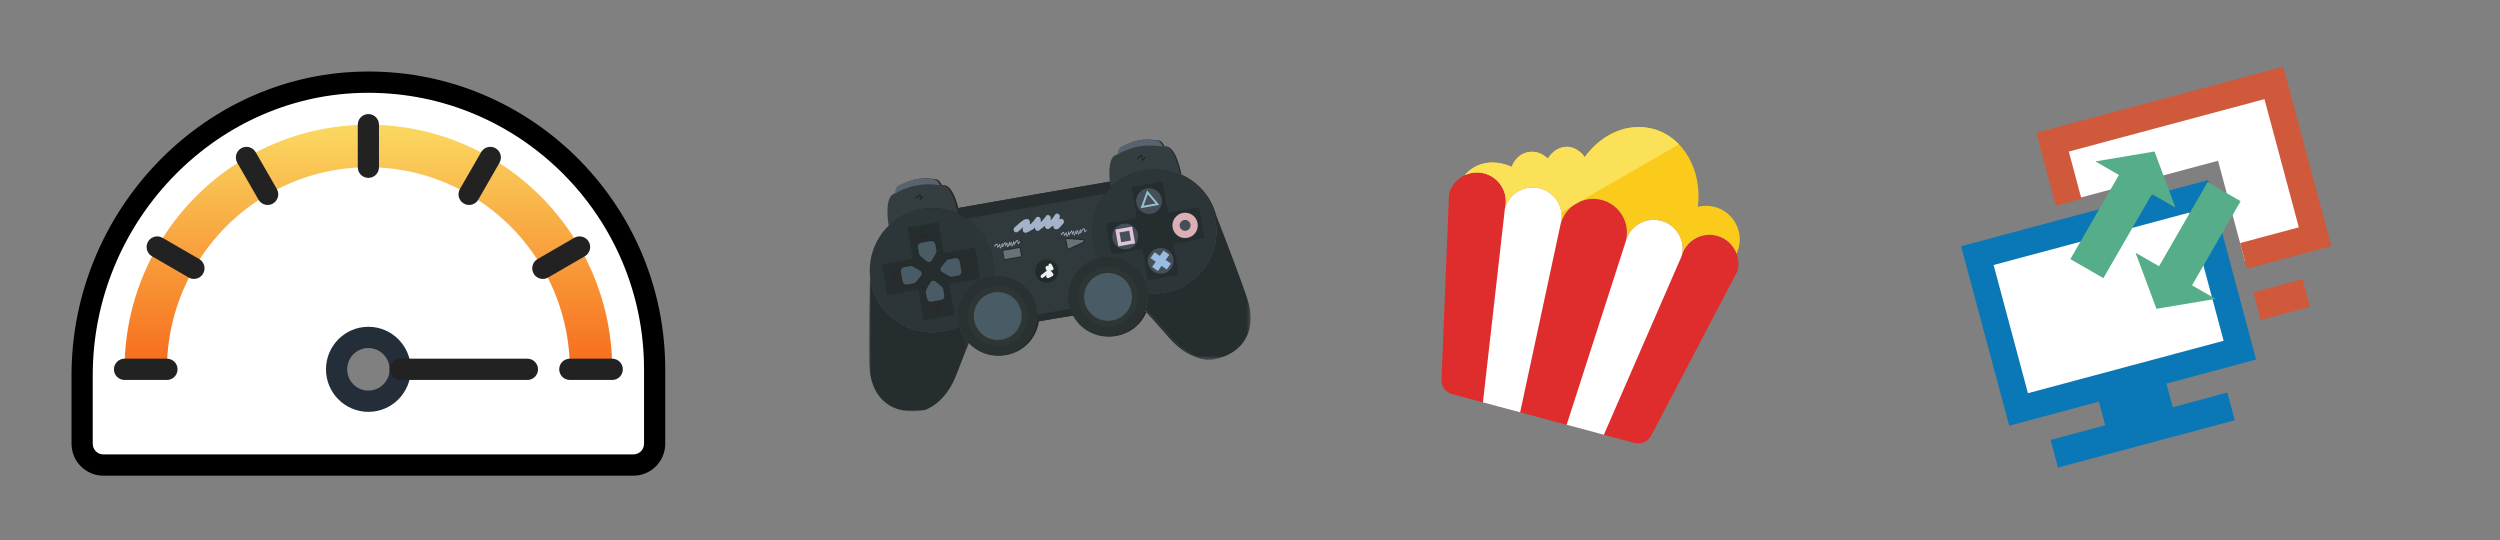 <?xml version="1.0" encoding="UTF-8"?>
<svg width="699px" height="151px" viewBox="0 0 699 151" version="1.1" xmlns="http://www.w3.org/2000/svg" xmlns:xlink="http://www.w3.org/1999/xlink">
    <rect x="0" y="0" width="699" height="151" fill="#808080" stroke="none"/>
    <!-- Generator: Sketch 47.1 (45422) - http://www.bohemiancoding.com/sketch -->
    <title>FastDesc</title>
    <desc>Created with Sketch.</desc>
    <defs>
        <linearGradient x1="50%" y1="0%" x2="50%" y2="100%" id="linearGradient-1">
            <stop stop-color="#FAD961" offset="0%"></stop>
            <stop stop-color="#F76B1C" offset="100%"></stop>
        </linearGradient>
        <polygon id="path-2" points="0.529 0.017 30.686 0.017 30.686 61.574 0.529 61.574 0.529 0.017"></polygon>
        <polygon id="path-4" points="27.904 38 0 38 0 0.107 27.904 0.107"></polygon>
    </defs>
    <g id="Page-1" stroke="none" stroke-width="1" fill="none" fill-rule="evenodd">
        <g id="FastDesc">
            <g id="if_020_039_gauge_dash_dashboard_speed_widget_performance_9_563851" transform="translate(20, 19)" fill-rule="nonzero">
                <g id="Group">
                    <path d="M80.75,4.003 C125.979,2.76 163.036,39.17 163.036,84.263 L163.036,105.079 C163.036,108.365 160.383,111.026 157.107,111.026 L8.893,111.026 C5.617,111.026 2.964,108.365 2.964,105.079 L2.964,85.934 C2.964,42.186 37.157,5.205 80.75,4.003 Z M83,93.184 C87.911,93.184 91.893,89.19 91.893,84.263 C91.893,79.336 87.911,75.342 83,75.342 C78.089,75.342 74.107,79.336 74.107,84.263 C74.107,89.19 78.089,93.184 83,93.184 Z" id="Combined-Shape" fill="#FFFFFF"></path>
                    <path d="M157.107,114 L8.893,114 C3.99,114 0,109.997 0,105.079 L0,85.934 C0,40.342 36.188,2.258 80.67,1.033 C127.527,-0.288 165.997,37.573 166,84.263 L166,105.079 C166,109.997 162.01,114 157.107,114 Z M83,6.947 C82.28,6.947 81.559,6.956 80.833,6.977 C39.532,8.113 5.929,43.533 5.929,85.934 L5.929,105.079 C5.929,106.717 7.257,108.053 8.893,108.053 L157.107,108.053 C158.743,108.053 160.071,106.717 160.071,105.079 L160.071,84.263 C160.071,41.632 125.499,6.947 83,6.947 Z" id="Shape" fill="#000000"></path>
                </g>
                <path d="M48.915,25.039 C58.946,19.217 70.58,15.868 83,15.868 L83,27.763 C72.758,27.763 63.184,30.549 54.91,35.343 L54.844,35.335 L54.881,35.361 C46.326,40.321 39.209,47.461 34.261,56.04 L34.226,56.013 L23.963,50.069 C29.948,39.691 38.568,31.043 48.914,25.036 L48.915,25.039 Z M142.037,50.07 L131.777,56.013 L131.712,55.989 C126.765,47.431 119.659,40.309 111.122,35.358 L111.161,35.331 L117.086,25.039 C127.432,31.043 136.052,39.691 142.04,50.069 L142.037,50.07 L131.777,56.013 L131.771,56.085 C136.544,64.387 139.321,73.989 139.321,84.263 L151.179,84.263 C151.179,71.804 147.841,60.133 142.037,50.07 Z M111.161,35.331 L111.107,35.349 C102.828,30.552 93.248,27.763 83,27.763 L83,15.868 C95.42,15.868 107.055,19.217 117.086,25.036 L111.161,35.331 Z M34.223,56.013 L34.246,56.061 C29.462,64.366 26.679,73.98 26.679,84.263 L14.821,84.263 C14.821,71.803 18.159,60.132 23.96,50.069 L34.223,56.013 Z" id="Combined-Shape" fill="url(#linearGradient-1)"></path>
                <g id="Group" transform="translate(71.143, 72.368)" fill="#232E38">
                    <path d="M11.857,23.789 C5.318,23.789 0,18.455 0,11.895 C0,5.335 5.318,0 11.857,0 C18.396,0 23.714,5.335 23.714,11.895 C23.714,18.455 18.396,23.789 11.857,23.789 Z M11.857,5.947 C8.588,5.947 5.929,8.615 5.929,11.895 C5.929,15.175 8.588,17.842 11.857,17.842 C15.127,17.842 17.786,15.175 17.786,11.895 C17.786,8.615 15.127,5.947 11.857,5.947 Z" id="Shape"></path>
                </g>
                <path d="M83,30.737 C81.361,30.737 80.036,29.405 80.036,27.763 L80.036,15.868 C80.036,14.227 81.361,12.895 83,12.895 C84.639,12.895 85.964,14.227 85.964,15.868 L85.964,27.763 C85.964,29.405 84.639,30.737 83,30.737 Z" id="Shape" fill="#222222"></path>
                <path d="M127.464,87.237 L91.893,87.237 C90.254,87.237 88.929,85.905 88.929,84.263 C88.929,82.622 90.254,81.289 91.893,81.289 L127.464,81.289 C129.104,81.289 130.429,82.622 130.429,84.263 C130.429,85.905 129.104,87.237 127.464,87.237 Z" id="Shape" fill="#222222"></path>
                <path d="M151.179,87.237 L139.321,87.237 C137.682,87.237 136.357,85.905 136.357,84.263 C136.357,82.622 137.682,81.289 139.321,81.289 L151.179,81.289 C152.818,81.289 154.143,82.622 154.143,84.263 C154.143,85.905 152.818,87.237 151.179,87.237 Z" id="Shape" fill="#222222"></path>
                <path d="M26.679,87.237 L14.821,87.237 C13.182,87.237 11.857,85.905 11.857,84.263 C11.857,82.622 13.182,81.289 14.821,81.289 L26.679,81.289 C28.318,81.289 29.643,82.622 29.643,84.263 C29.643,85.905 28.318,87.237 26.679,87.237 Z" id="Shape" fill="#222222"></path>
                <path d="M54.842,38.305 C53.817,38.305 52.821,37.773 52.272,36.818 L46.344,26.517 C45.526,25.096 46.012,23.276 47.429,22.455 C48.843,21.631 50.66,22.119 51.478,23.544 L57.406,33.844 C58.224,35.266 57.738,37.086 56.321,37.906 C55.856,38.177 55.346,38.305 54.842,38.305 Z" id="Shape" fill="#222222"></path>
                <path d="M131.777,58.987 C130.752,58.987 129.756,58.455 129.207,57.5 C128.389,56.076 128.875,54.259 130.292,53.438 L140.563,47.491 C141.977,46.67 143.792,47.155 144.613,48.579 C145.431,50.003 144.945,51.82 143.528,52.641 L133.256,58.588 C132.791,58.859 132.281,58.987 131.777,58.987 Z" id="Shape" fill="#222222"></path>
                <path d="M34.223,58.987 C33.719,58.987 33.209,58.859 32.743,58.588 L22.472,52.641 C21.052,51.82 20.566,50 21.387,48.579 C22.205,47.155 24.023,46.667 25.437,47.491 L35.708,53.438 C37.128,54.259 37.614,56.079 36.793,57.5 C36.244,58.455 35.248,58.987 34.223,58.987 Z" id="Shape" fill="#222222"></path>
                <path d="M111.158,38.305 C110.654,38.305 110.144,38.177 109.679,37.906 C108.259,37.086 107.773,35.266 108.594,33.844 L114.522,23.544 C115.34,22.119 117.157,21.631 118.571,22.455 C119.991,23.276 120.477,25.096 119.656,26.517 L113.728,36.818 C113.179,37.773 112.183,38.305 111.158,38.305 Z" id="Shape" fill="#222222"></path>
            </g>
            <g id="Page-1" transform="translate(243, 38)">
                <path d="M96.516,22.205 C95.504,18.393 93.265,15.18 90.313,12.917 C89.237,12.091 88.065,11.392 86.821,10.837 C86.821,10.837 85.474,3.196 82.555,2.988 C82.418,2.979 82.276,2.964 82.121,2.951 C81.655,2.03 81.053,1.295 80.308,1.24 C79.448,1.179 78.119,0.966 76.529,1.076 C76.523,1.077 76.517,1.076 76.513,1.079 C76.354,1.096 76.191,1.117 76.028,1.143 C75.873,1.167 75.716,1.195 75.565,1.225 C73.542,1.624 72.024,2.491 71.074,2.914 C70.454,3.193 70.136,3.956 69.994,4.86 C69.982,4.932 69.97,5.004 69.962,5.079 C69.748,5.184 69.549,5.278 69.365,5.359 C67.435,6.222 67.602,10.445 67.843,12.726 C67.728,12.734 67.612,12.748 67.497,12.769 L67.328,12.799 L46.907,16.31 L25.311,20.118 C25.197,20.139 25.082,20.164 24.972,20.197 C24.965,20.177 24.962,20.156 24.955,20.135 C24.397,17.901 23.112,13.943 21.023,13.794 C20.821,13.781 20.602,13.76 20.366,13.735 C19.906,12.84 19.312,12.136 18.579,12.081 C17.643,12.015 16.152,11.77 14.375,11.955 C14.363,11.956 14.351,11.956 14.341,11.957 C14.156,11.976 13.971,12.001 13.782,12.029 C13.629,12.053 13.473,12.081 13.319,12.111 C11.297,12.511 9.778,13.377 8.828,13.801 C8.194,14.085 7.877,14.879 7.738,15.813 C7.726,15.885 7.717,15.956 7.708,16.028 C7.569,16.094 7.44,16.157 7.315,16.211 C5.002,17.244 5.698,23.1 5.93,24.663 C5.965,24.908 5.99,25.046 5.99,25.046 C5.011,25.993 4.148,27.051 3.42,28.196 C1.419,31.331 0.415,35.116 0.768,39.044 C0.768,39.044 0.741,40.082 0.706,41.787 C2.895,50.539 11.515,56.229 20.535,54.639 C21.202,54.521 21.854,54.366 22.489,54.178 C23.437,53.895 24.346,53.535 25.212,53.107 C25.65,54.826 26.476,56.36 27.579,57.63 C27.684,57.751 27.794,57.872 27.904,57.988 C28.049,57.666 28.097,57.584 28.097,57.584 C30.317,60.143 33.658,61.627 37.203,61.393 C37.603,61.369 38.007,61.319 38.41,61.247 C43.269,60.391 46.828,56.493 47.475,51.857 L51.983,51.062 L57.028,50.253 L57.527,50.173 C59.526,53.944 63.594,56.311 67.981,56.047 C67.984,56.049 67.989,56.048 67.994,56.047 C68.412,56.022 68.832,55.972 69.256,55.897 C73.084,55.223 76.108,52.656 77.533,49.329 C77.255,49.043 77.176,48.976 77.176,48.976 C77.779,47.406 78.03,45.682 77.853,43.914 C78.813,44.023 79.791,44.047 80.781,43.989 C81.44,43.948 82.106,43.871 82.773,43.753 C92.203,42.091 98.501,33.099 96.838,23.666 C96.75,23.169 96.643,22.681 96.516,22.205" id="Fill-1" fill="#292627"></path>
                <path d="M51.466,51.107 L51.466,51.107 L46.957,51.902 C47.047,51.266 47.081,50.618 47.055,49.962 L56.226,48.345 C56.431,49.002 56.695,49.627 57.009,50.218 L51.466,51.107 Z" id="Fill-3" fill="#252D2E"></path>
                <path d="M68.963,13.107 C67.835,14.007 66.829,15.039 65.965,16.181 L27.134,23.128 C27.084,23.096 27.034,23.062 26.983,23.03 C26.91,22.981 26.834,22.933 26.758,22.886 C26.697,22.849 26.637,22.811 26.576,22.773 C26.515,22.735 26.454,22.697 26.392,22.663 C26.293,22.602 26.192,22.544 26.091,22.486 C25.933,22.396 25.771,22.308 25.608,22.224 C25.459,22.142 25.308,22.064 25.154,21.991 C25.052,21.939 24.948,21.89 24.843,21.844 C24.808,21.823 24.773,21.808 24.733,21.793 C24.732,21.791 24.732,21.791 24.729,21.791 C24.726,21.789 24.721,21.788 24.716,21.785 C24.716,21.785 24.716,21.783 24.713,21.781 C24.713,21.767 24.709,21.725 24.703,21.659 C24.727,21.668 24.75,21.68 24.773,21.689 C24.773,21.689 24.683,21.185 24.498,20.427 C24.485,20.367 24.473,20.305 24.456,20.243 C24.567,20.211 24.68,20.185 24.796,20.165 L46.391,16.357 L66.981,12.815 C67.097,12.795 67.213,12.779 67.326,12.773 C67.419,13.651 67.525,14.24 67.525,14.24 C67.951,13.825 68.4,13.433 68.871,13.064 C68.903,13.077 68.933,13.091 68.963,13.107" id="Fill-5" fill="#252D2E"></path>
                <g id="Group-9" transform="translate(76, 0.983)">
                    <mask id="mask-3" fill="white">
                        <use xlink:href="#path-2"></use>
                    </mask>
                    <g id="Clip-8"></g>
                    <path d="M20.053,61.568 C20.053,61.568 19.951,61.575 19.76,61.571 C19.757,61.574 19.755,61.575 19.749,61.573 C18.472,61.561 13.342,61.128 8.328,55.341 C2.542,48.661 1.695,47.947 1.695,47.947 C1.642,48.081 1.59,48.214 1.532,48.346 C1.256,48.06 1.177,47.993 1.177,47.993 C1.779,46.422 2.031,44.698 1.854,42.931 C2.814,43.04 3.791,43.064 4.782,43.006 C5.44,42.965 6.106,42.888 6.773,42.77 C16.202,41.108 22.501,32.115 20.838,22.683 C20.75,22.186 20.643,21.698 20.516,21.222 C19.504,17.409 17.266,14.196 14.313,11.934 C13.238,11.108 12.065,10.408 10.822,9.854 C10.822,9.854 9.474,2.213 6.555,2.005 C6.418,1.996 6.276,1.981 6.122,1.967 C5.656,1.047 5.053,0.312 4.308,0.257 C3.448,0.195 2.118,-0.017 0.529,0.093 C2.345,-0.109 3.875,0.145 4.825,0.212 C5.572,0.266 6.173,1.002 6.64,1.922 C6.793,1.936 6.937,1.951 7.073,1.959 C9.992,2.167 11.339,9.808 11.339,9.808 C12.583,10.362 13.755,11.062 14.831,11.889 C17.783,14.151 20.022,17.364 21.034,21.176 C21.034,21.176 26.514,35.142 29.632,44.189 C32.751,53.238 28.769,60.031 20.053,61.568" id="Fill-7" fill="#252D2E" mask="url(#mask-3)"></path>
                </g>
                <path d="M95.75,62.556 C95.68,62.571 95.609,62.584 95.536,62.597 C95.536,62.597 89.598,63.048 83.812,56.37 C79.8,51.736 78.162,49.973 77.533,49.329 C77.591,49.197 77.644,49.064 77.695,48.931 C77.695,48.931 78.543,49.644 84.329,56.325 C89.343,62.112 94.473,62.544 95.75,62.556" id="Fill-10" fill="#252D2E"></path>
                <path d="M62.686,29.688 C62.971,31.307 63.472,32.831 64.155,34.242 C58.529,35.625 54.864,41.154 55.884,46.941 C55.969,47.423 56.083,47.89 56.226,48.345 L47.055,49.962 C47.039,49.459 46.984,48.948 46.894,48.438 C45.873,42.648 40.538,38.709 34.778,39.333 C34.938,37.776 34.886,36.17 34.601,34.551 C34.574,34.399 34.544,34.248 34.513,34.097 C34.504,34.048 34.496,33.998 34.484,33.949 C34.455,33.811 34.422,33.679 34.391,33.544 C34.388,33.529 34.385,33.513 34.379,33.498 C34.343,33.334 34.3,33.172 34.257,33.015 C34.255,33.005 34.253,32.994 34.249,32.987 C34.238,32.938 34.224,32.892 34.21,32.845 C33.882,31.673 33.436,30.563 32.891,29.521 C32.821,29.383 32.747,29.248 32.671,29.112 C32.663,29.095 32.652,29.078 32.64,29.061 C32.577,28.943 32.507,28.826 32.438,28.709 C32.426,28.687 32.415,28.664 32.4,28.645 C32.362,28.582 32.324,28.521 32.287,28.46 C32.187,28.292 32.082,28.13 31.974,27.971 C31.893,27.85 31.812,27.73 31.73,27.612 C31.647,27.492 31.561,27.375 31.476,27.261 C31.391,27.144 31.303,27.029 31.213,26.916 C31.125,26.802 31.036,26.688 30.943,26.578 C30.826,26.429 30.7,26.284 30.572,26.139 C30.447,25.994 30.32,25.852 30.187,25.714 C30.057,25.575 29.925,25.437 29.789,25.302 C29.536,25.049 29.274,24.804 29.006,24.568 C28.952,24.519 28.898,24.472 28.837,24.423 C28.825,24.409 28.812,24.397 28.796,24.387 C28.71,24.311 28.619,24.235 28.53,24.162 C28.518,24.153 28.508,24.144 28.498,24.137 C28.357,24.02 28.213,23.907 28.067,23.796 C27.945,23.701 27.823,23.609 27.697,23.521 C27.641,23.477 27.582,23.437 27.521,23.396 C27.444,23.339 27.367,23.285 27.289,23.235 C27.263,23.215 27.235,23.195 27.208,23.179 C27.183,23.159 27.156,23.142 27.129,23.128 C27.08,23.093 27.032,23.062 26.982,23.03 C27.034,23.062 27.082,23.096 27.134,23.127 L65.964,16.181 C63.138,19.893 61.812,24.73 62.686,29.688" id="Fill-12" fill="#303A3C"></path>
                <path d="M44.156,52.396 C43.377,55.532 40.819,58.075 37.43,58.673 C33.667,59.336 30.043,57.393 28.42,54.138 L28.417,54.136 C28.062,53.424 27.802,52.653 27.657,51.83 C27.647,51.772 27.637,51.717 27.63,51.66 C26.937,47.211 29.865,43.006 34.262,42.102 C34.341,42.085 34.422,42.07 34.5,42.057 C39.09,41.248 43.464,44.311 44.273,48.9 C44.485,50.101 44.432,51.285 44.156,52.396 M34.777,39.333 C34.532,39.36 34.284,39.396 34.039,39.439 C30.425,40.077 27.528,42.396 26.017,45.454 C25.006,47.498 24.613,49.873 25.039,52.292 C25.088,52.566 25.146,52.839 25.213,53.108 C25.651,54.827 26.476,56.361 27.58,57.63 C27.684,57.752 27.795,57.873 27.904,57.989 C30.23,60.447 33.636,61.796 37.203,61.394 C37.43,61.367 37.662,61.334 37.892,61.294 C42.751,60.438 46.31,56.539 46.957,51.903 C47.047,51.267 47.081,50.62 47.054,49.963 C47.038,49.459 46.983,48.949 46.893,48.438 C45.873,42.648 40.537,38.708 34.777,39.333" id="Fill-14" fill="#2A3133"></path>
                <path d="M42.248,52.733 C41.437,54.877 39.551,56.549 37.132,56.976 C34.713,57.402 32.368,56.476 30.875,54.738 C30.115,53.856 29.575,52.762 29.357,51.53 C29.287,51.128 29.254,50.729 29.255,50.335 L29.258,50.335 C29.265,47.559 31,45.061 33.595,44.086 C33.978,43.94 34.382,43.828 34.801,43.754 C38.451,43.11 41.934,45.548 42.577,49.199 C42.794,50.431 42.66,51.644 42.248,52.733 M34.501,42.057 C34.423,42.071 34.342,42.085 34.264,42.102 C29.866,43.007 26.937,47.212 27.631,51.66 C27.639,51.718 27.647,51.773 27.658,51.83 C27.804,52.654 28.063,53.425 28.418,54.136 L28.421,54.139 C30.044,57.393 33.668,59.337 37.431,58.673 C40.82,58.076 43.378,55.532 44.157,52.397 C44.434,51.286 44.486,50.101 44.274,48.9 C43.465,44.311 39.091,41.248 34.501,42.057" id="Fill-16" fill="#2D3635"></path>
                <path d="M42.577,49.199 C42.794,50.431 42.66,51.643 42.248,52.733 C41.437,54.876 39.551,56.549 37.132,56.976 C34.713,57.402 32.368,56.475 30.875,54.738 C30.115,53.855 29.575,52.762 29.357,51.53 C29.287,51.127 29.254,50.728 29.255,50.335 L29.258,50.334 C29.264,47.558 31,45.06 33.595,44.085 C33.978,43.939 34.382,43.827 34.801,43.754 C38.451,43.11 41.933,45.549 42.577,49.199" id="Fill-18" fill="#495B64"></path>
                <path d="M24.772,21.689 C24.749,21.68 24.725,21.668 24.702,21.658 C24.181,21.427 23.649,21.221 23.103,21.045 C20.549,20.207 17.765,19.953 14.935,20.415 C14.856,20.426 14.78,20.439 14.702,20.453 L14.513,20.486 C14.435,20.5 14.359,20.513 14.281,20.53 C14.174,20.551 14.068,20.573 13.96,20.594 C13.852,20.616 13.748,20.64 13.641,20.664 C13.53,20.689 13.418,20.714 13.308,20.745 C13.209,20.767 13.109,20.793 13.011,20.821 C12.947,20.838 12.882,20.855 12.821,20.874 C12.736,20.897 12.652,20.919 12.57,20.945 C12.488,20.97 12.405,20.993 12.324,21.021 C12.045,21.105 11.77,21.199 11.5,21.301 C11.489,21.302 11.479,21.307 11.466,21.312 C11.373,21.347 11.28,21.382 11.186,21.42 C11.087,21.457 10.99,21.498 10.894,21.537 C10.891,21.537 10.891,21.537 10.889,21.538 C10.793,21.579 10.696,21.62 10.601,21.661 C10.503,21.703 10.408,21.746 10.314,21.79 C10.256,21.816 10.199,21.842 10.141,21.869 C10.067,21.904 9.995,21.938 9.919,21.973 C9.769,22.048 9.618,22.123 9.467,22.204 C9.312,22.285 9.157,22.369 9.004,22.455 C8.998,22.459 8.99,22.463 8.982,22.467 C8.926,22.499 8.87,22.53 8.814,22.564 C8.655,22.657 8.497,22.752 8.34,22.85 C8.18,22.948 8.02,23.052 7.864,23.157 C7.708,23.263 7.553,23.369 7.4,23.479 C7.386,23.49 7.372,23.5 7.357,23.511 C7.207,23.618 7.059,23.731 6.912,23.845 C6.88,23.867 6.847,23.895 6.817,23.919 C6.67,24.034 6.526,24.151 6.385,24.27 C6.23,24.397 6.081,24.528 5.931,24.663 C5.926,24.666 5.924,24.669 5.922,24.672 C5.769,24.81 5.621,24.949 5.473,25.091 C5.473,25.091 4.126,17.45 6.797,16.256 C6.922,16.202 7.051,16.139 7.192,16.073 C8.538,15.437 10.535,14.389 13.109,13.881 C13.328,13.837 13.547,13.799 13.763,13.766 C16.23,13.382 18.37,13.636 19.848,13.78 C20.085,13.805 20.304,13.826 20.506,13.839 C22.614,13.991 23.904,18.018 24.456,20.242 C24.471,20.304 24.485,20.367 24.499,20.426 C24.683,21.184 24.772,21.689 24.772,21.689" id="Fill-20" fill="#343E40"></path>
                <path d="M19.848,13.78 C18.369,13.636 16.23,13.383 13.763,13.767 C13.547,13.8 13.327,13.838 13.109,13.883 C10.535,14.389 8.538,15.438 7.192,16.073 C7.316,15.05 7.629,14.152 8.311,13.847 C9.261,13.422 10.781,12.556 12.802,12.156 C12.955,12.127 13.113,12.098 13.265,12.075 C15.302,11.758 17.026,12.053 18.063,12.127 C18.795,12.181 19.388,12.886 19.848,13.78" id="Fill-22" fill="#57636E"></path>
                <g id="Group-26" transform="translate(0, 38.983)">
                    <mask id="mask-5" fill="white">
                        <use xlink:href="#path-4"></use>
                    </mask>
                    <g id="Clip-25"></g>
                    <path d="M27.904,19.005 C27.553,19.784 26.627,21.972 24.391,27.818 C21.239,36.075 15.505,37.682 15.505,37.682 C14.867,37.795 14.244,37.872 13.636,37.915 C5.65,38.724 0.198,33.737 0.042,24.672 C-0.122,15.105 0.251,0.107 0.251,0.107 C0.294,0.598 0.36,1.093 0.447,1.59 C0.52,2.001 0.607,2.406 0.708,2.804 C2.895,11.556 11.515,17.246 20.535,15.656 C21.202,15.538 21.854,15.383 22.489,15.195 C23.437,14.912 24.347,14.552 25.213,14.125 C25.651,15.843 26.476,17.377 27.58,18.647 C27.684,18.769 27.795,18.889 27.904,19.005" id="Fill-24" fill="#252D2E" mask="url(#mask-5)"></path>
                </g>
                <path d="M34.6,34.551 C34.885,36.17 34.937,37.776 34.777,39.334 C34.532,39.361 34.284,39.397 34.038,39.44 C30.424,40.077 27.528,42.397 26.017,45.453 C25.005,47.498 24.613,49.873 25.038,52.292 C25.087,52.566 25.146,52.84 25.212,53.108 C24.347,53.535 23.437,53.895 22.489,54.178 C21.853,54.367 21.202,54.522 20.535,54.639 C11.515,56.23 2.895,50.539 0.707,41.788 C0.607,41.389 0.52,40.984 0.447,40.574 C0.36,40.078 0.294,39.581 0.25,39.09 C-0.102,35.163 0.902,31.378 2.903,28.241 C3.631,27.096 4.494,26.038 5.472,25.093 C5.62,24.951 5.768,24.811 5.921,24.674 C5.924,24.671 5.926,24.668 5.931,24.663 C6.079,24.529 6.229,24.398 6.384,24.27 C6.526,24.152 6.669,24.035 6.816,23.921 C6.847,23.895 6.88,23.867 6.912,23.846 C7.058,23.732 7.205,23.619 7.357,23.512 C7.371,23.502 7.385,23.491 7.4,23.48 C7.552,23.369 7.706,23.265 7.863,23.159 C8.02,23.052 8.179,22.948 8.34,22.851 C8.496,22.753 8.654,22.657 8.813,22.566 C8.869,22.53 8.925,22.5 8.982,22.468 C8.989,22.465 8.996,22.46 9.003,22.456 C9.156,22.37 9.311,22.285 9.466,22.204 C9.617,22.125 9.768,22.049 9.919,21.974 C9.994,21.939 10.066,21.905 10.141,21.869 C10.199,21.843 10.255,21.817 10.313,21.791 C10.408,21.747 10.502,21.703 10.6,21.663 C10.696,21.622 10.793,21.579 10.888,21.538 C10.891,21.538 10.891,21.538 10.893,21.538 C10.99,21.5 11.087,21.457 11.186,21.422 C11.279,21.384 11.372,21.349 11.466,21.312 C11.478,21.308 11.489,21.303 11.499,21.302 C11.77,21.203 12.044,21.108 12.324,21.021 C12.405,20.994 12.487,20.971 12.569,20.947 C12.651,20.921 12.736,20.898 12.821,20.875 C12.882,20.855 12.947,20.84 13.011,20.823 C13.109,20.794 13.209,20.768 13.307,20.745 C13.418,20.715 13.53,20.691 13.641,20.666 C13.747,20.642 13.851,20.617 13.96,20.596 C14.067,20.573 14.173,20.552 14.281,20.53 L14.281,20.534 C14.39,20.512 14.497,20.491 14.607,20.471 C14.716,20.451 14.825,20.436 14.935,20.419 C17.742,19.991 20.503,20.267 23.031,21.119 C23.605,21.311 24.164,21.534 24.712,21.782 C24.715,21.784 24.715,21.787 24.715,21.787 C24.719,21.788 24.724,21.791 24.728,21.793 C24.73,21.791 24.73,21.791 24.733,21.794 C24.771,21.809 24.806,21.825 24.842,21.845 C24.947,21.892 25.05,21.941 25.154,21.992 C25.307,22.066 25.458,22.143 25.607,22.224 C25.77,22.309 25.931,22.396 26.09,22.488 C26.192,22.546 26.291,22.604 26.391,22.663 C26.454,22.698 26.514,22.736 26.575,22.774 L26.757,22.887 C26.832,22.933 26.909,22.983 26.982,23.032 C27.031,23.064 27.079,23.095 27.128,23.13 C27.156,23.143 27.183,23.16 27.207,23.18 C27.235,23.198 27.262,23.216 27.288,23.236 C27.367,23.288 27.444,23.341 27.521,23.398 C27.581,23.438 27.64,23.479 27.697,23.523 C27.823,23.611 27.944,23.703 28.066,23.797 C28.212,23.91 28.356,24.021 28.498,24.139 C28.507,24.145 28.517,24.154 28.53,24.163 C28.618,24.236 28.709,24.312 28.796,24.389 C28.811,24.399 28.824,24.41 28.837,24.424 C28.897,24.474 28.952,24.52 29.005,24.57 C29.274,24.805 29.536,25.052 29.788,25.302 C29.922,25.439 30.057,25.576 30.187,25.715 C30.316,25.855 30.447,25.995 30.572,26.14 C30.697,26.285 30.823,26.43 30.943,26.579 C31.035,26.691 31.125,26.803 31.212,26.918 C31.303,27.03 31.39,27.145 31.476,27.262 C31.561,27.377 31.646,27.494 31.729,27.613 C31.812,27.732 31.892,27.852 31.973,27.973 C32.081,28.131 32.186,28.294 32.286,28.462 C32.324,28.523 32.361,28.584 32.4,28.646 C32.413,28.666 32.425,28.688 32.438,28.71 C32.507,28.828 32.576,28.945 32.64,29.062 C32.651,29.079 32.662,29.096 32.67,29.114 C32.746,29.248 32.821,29.384 32.891,29.523 C33.436,30.564 33.882,31.675 34.21,32.846 C34.224,32.892 34.238,32.938 34.248,32.989 C34.252,32.995 34.254,33.007 34.256,33.017 C34.3,33.173 34.342,33.336 34.379,33.498 C34.384,33.514 34.387,33.531 34.39,33.545 C34.422,33.681 34.454,33.812 34.483,33.95 C34.495,33.999 34.503,34.05 34.512,34.099 C34.543,34.248 34.574,34.401 34.6,34.551" id="Fill-27" fill="#2C3537"></path>
                <path d="M96.838,23.666 C98.501,33.099 92.203,42.091 82.773,43.754 C82.106,43.871 81.441,43.948 80.781,43.989 C79.79,44.048 78.814,44.023 77.853,43.915 C77.823,43.64 77.785,43.363 77.737,43.088 C77.311,40.669 76.129,38.573 74.48,36.998 C72.014,34.641 68.499,33.452 64.885,34.089 C64.639,34.132 64.395,34.184 64.153,34.242 C63.471,32.831 62.971,31.307 62.685,29.688 C61.812,24.73 63.136,19.894 65.963,16.181 C66.826,15.039 67.835,14.006 68.962,13.107 C71.046,11.445 73.547,10.241 76.331,9.68 C76.441,9.658 76.546,9.637 76.656,9.617 C76.766,9.598 76.874,9.582 76.984,9.565 L76.984,9.562 C77.091,9.543 77.198,9.527 77.308,9.513 C77.416,9.497 77.522,9.483 77.63,9.47 C77.802,9.447 77.969,9.429 78.138,9.412 C78.228,9.404 78.317,9.397 78.403,9.39 C78.516,9.381 78.624,9.373 78.734,9.366 C79.332,9.329 79.927,9.323 80.516,9.349 C80.62,9.355 80.727,9.36 80.829,9.367 C80.936,9.372 81.04,9.38 81.144,9.389 C81.206,9.392 81.269,9.399 81.332,9.405 C81.413,9.412 81.493,9.419 81.576,9.426 C81.743,9.445 81.91,9.464 82.079,9.488 C82.254,9.512 82.428,9.538 82.6,9.566 C82.609,9.568 82.617,9.569 82.626,9.57 C82.689,9.581 82.754,9.591 82.817,9.603 C82.954,9.628 83.091,9.652 83.228,9.682 C83.294,9.694 83.362,9.709 83.427,9.725 C83.611,9.763 83.796,9.806 83.981,9.854 C84.141,9.893 84.299,9.936 84.459,9.98 C84.895,10.103 85.325,10.243 85.749,10.403 C85.916,10.462 86.081,10.525 86.243,10.59 C86.249,10.592 86.252,10.594 86.255,10.596 C86.444,10.674 86.633,10.753 86.82,10.836 C88.064,11.391 89.237,12.09 90.314,12.917 C93.266,15.179 95.504,18.392 96.516,22.205 C96.644,22.681 96.751,23.169 96.838,23.666" id="Fill-29" fill="#2C3537"></path>
                <path d="M73.092,47.383 C72.283,49.526 70.397,51.199 67.978,51.625 C65.559,52.052 63.214,51.125 61.719,49.388 C60.959,48.506 60.418,47.412 60.201,46.18 C59.558,42.529 61.996,39.05 65.647,38.406 C66.069,38.332 66.486,38.299 66.897,38.304 C69.665,38.334 72.151,40.085 73.106,42.691 L73.109,42.691 C73.243,43.061 73.35,43.446 73.42,43.849 C73.638,45.081 73.503,46.294 73.092,47.383 M75.088,43.38 C74.218,38.968 70.029,36.013 65.588,36.667 C65.507,36.678 65.428,36.692 65.347,36.706 C60.758,37.515 57.696,41.893 58.504,46.479 C58.716,47.68 59.17,48.775 59.81,49.725 C61.614,52.408 64.889,53.923 68.278,53.325 C72.04,52.662 74.781,49.595 75.193,45.98 L75.195,45.977 C75.284,45.187 75.265,44.371 75.12,43.55 C75.111,43.492 75.101,43.437 75.088,43.38" id="Fill-31" fill="#2D3635"></path>
                <path d="M75.194,45.977 L75.192,45.98 C74.781,49.596 72.04,52.662 68.277,53.326 C64.888,53.923 61.614,52.408 59.809,49.725 C59.171,48.775 58.715,47.68 58.504,46.48 C57.695,41.893 60.757,37.516 65.347,36.707 C65.428,36.692 65.506,36.679 65.588,36.667 C70.029,36.014 74.217,38.969 75.088,43.38 C75.1,43.437 75.11,43.493 75.12,43.55 C75.264,44.371 75.285,45.187 75.194,45.977 M74.479,36.998 C72.014,34.641 68.499,33.452 64.885,34.089 C64.639,34.132 64.395,34.184 64.155,34.242 C58.528,35.625 54.863,41.155 55.883,46.941 C55.968,47.423 56.083,47.891 56.225,48.346 C56.43,49.002 56.694,49.627 57.009,50.219 C57.016,50.231 57.021,50.241 57.028,50.253 C59.112,54.151 63.414,56.54 67.981,56.047 C67.984,56.049 67.989,56.048 67.994,56.047 C68.241,56.023 68.491,55.987 68.739,55.943 C72.719,55.241 75.829,52.495 77.176,48.976 C77.779,47.406 78.03,45.682 77.853,43.914 C77.824,43.639 77.786,43.363 77.738,43.088 C77.311,40.669 76.13,38.572 74.479,36.998" id="Fill-33" fill="#2A3133"></path>
                <path d="M73.421,43.849 C73.638,45.081 73.504,46.293 73.093,47.383 C72.284,49.526 70.397,51.199 67.978,51.625 C65.559,52.052 63.215,51.125 61.719,49.388 C60.959,48.505 60.419,47.412 60.202,46.18 C59.559,42.529 61.996,39.05 65.647,38.406 C66.069,38.331 66.486,38.299 66.897,38.304 C69.665,38.334 72.15,40.085 73.106,42.691 L73.109,42.69 C73.243,43.06 73.35,43.446 73.421,43.849" id="Fill-35" fill="#495B64"></path>
                <path d="M86.821,10.837 C86.634,10.754 86.447,10.674 86.256,10.597 C86.253,10.595 86.25,10.593 86.244,10.591 C86.082,10.525 85.917,10.463 85.75,10.403 C85.325,10.244 84.896,10.104 84.459,9.981 C84.3,9.936 84.142,9.894 83.981,9.855 C83.798,9.806 83.612,9.764 83.427,9.726 C83.363,9.711 83.295,9.695 83.228,9.683 C83.091,9.653 82.954,9.629 82.818,9.605 C82.754,9.591 82.69,9.581 82.626,9.571 C82.618,9.569 82.609,9.568 82.601,9.567 C82.429,9.538 82.255,9.512 82.081,9.489 C81.912,9.465 81.744,9.446 81.576,9.427 C81.494,9.42 81.415,9.413 81.333,9.405 C81.269,9.4 81.206,9.393 81.143,9.39 C81.04,9.381 80.935,9.373 80.83,9.367 C80.726,9.361 80.62,9.356 80.516,9.35 C79.926,9.324 79.332,9.33 78.735,9.367 C78.625,9.373 78.516,9.381 78.404,9.391 C78.317,9.398 78.229,9.405 78.138,9.413 C77.969,9.43 77.802,9.448 77.632,9.47 C77.523,9.484 77.418,9.497 77.307,9.514 C77.199,9.528 77.092,9.544 76.984,9.563 C76.905,9.574 76.83,9.587 76.751,9.601 L76.563,9.634 C76.484,9.649 76.409,9.662 76.331,9.678 C73.512,10.213 70.983,11.403 68.871,13.065 C68.399,13.433 67.951,13.825 67.522,14.241 C67.522,14.241 67.421,13.665 67.328,12.8 C67.329,12.792 67.327,12.781 67.326,12.774 C67.085,10.491 66.918,6.269 68.847,5.406 C69.032,5.324 69.231,5.23 69.445,5.125 C69.619,5.043 69.8,4.955 69.994,4.861 C71.293,4.241 73.027,3.453 75.159,3.031 C75.372,2.988 75.592,2.949 75.812,2.916 C78.405,2.512 80.639,2.814 82.123,2.952 C82.276,2.965 82.42,2.98 82.555,2.988 C85.474,3.196 86.821,10.837 86.821,10.837" id="Fill-37" fill="#343E40"></path>
                <path d="M82.123,2.951 C80.64,2.813 78.405,2.512 75.812,2.915 C75.592,2.949 75.372,2.988 75.158,3.031 C73.027,3.452 71.292,4.241 69.994,4.861 C69.8,4.954 69.619,5.043 69.444,5.124 C69.57,4.126 69.888,3.262 70.557,2.96 C71.507,2.536 73.025,1.67 75.048,1.27 C75.199,1.241 75.355,1.213 75.511,1.189 C75.854,1.136 76.187,1.099 76.514,1.079 C76.518,1.076 76.523,1.077 76.529,1.076 C78.119,0.966 79.448,1.179 80.309,1.24 C81.054,1.295 81.656,2.031 82.123,2.951" id="Fill-39" fill="#57636E"></path>
                <path d="M92.247,20.129 L93.708,28.416 C93.726,28.521 93.404,28.664 92.988,28.737 L85.077,30.132 L86.473,38.043 C86.546,38.458 86.521,38.81 86.417,38.829 L78.133,40.289 C78.028,40.308 77.885,39.985 77.811,39.569 L76.417,31.659 L68.506,33.054 C68.091,33.127 67.738,33.103 67.72,32.999 L66.259,24.712 C66.24,24.609 66.563,24.466 66.979,24.393 L74.89,22.998 L73.495,15.087 C73.422,14.672 73.445,14.319 73.55,14.301 L81.835,12.84 C81.939,12.822 82.082,13.145 82.155,13.561 L83.551,21.471 L91.461,20.076 C91.877,20.003 92.228,20.027 92.247,20.129" id="Fill-41" fill="#252D2E"></path>
                <path d="M29.604,31.445 L31.065,39.731 C31.083,39.837 30.761,39.98 30.345,40.053 L22.435,41.447 L23.83,49.358 C23.903,49.773 23.878,50.126 23.774,50.144 L15.49,51.605 C15.385,51.623 15.242,51.3 15.168,50.885 L13.774,42.974 L5.863,44.37 C5.448,44.443 5.095,44.419 5.077,44.315 L3.616,36.028 C3.597,35.925 3.919,35.782 4.335,35.709 L12.247,34.313 L10.851,26.402 C10.778,25.988 10.802,25.634 10.907,25.616 L19.192,24.155 C19.296,24.137 19.439,24.459 19.512,24.875 L20.908,32.786 L28.818,31.392 C29.234,31.319 29.586,31.343 29.604,31.445" id="Fill-43" fill="#252D2E"></path>
                <path d="M70.984,24.569 C72.942,24.223 74.809,25.531 75.155,27.489 C75.501,29.448 74.193,31.315 72.234,31.66 C70.276,32.006 68.409,30.698 68.063,28.74 C67.718,26.781 69.026,24.914 70.984,24.569" id="Fill-45" fill="#444F59"></path>
                <path d="M80.907,31.394 C82.866,31.049 84.733,32.356 85.078,34.314 C85.424,36.273 84.116,38.14 82.158,38.485 C80.199,38.831 78.332,37.523 77.987,35.565 C77.641,33.606 78.949,31.739 80.907,31.394" id="Fill-47" fill="#444F59"></path>
                <path d="M87.732,21.47 C89.69,21.125 91.557,22.432 91.903,24.391 C92.249,26.349 90.941,28.217 88.982,28.562 C87.024,28.907 85.157,27.599 84.811,25.641 C84.465,23.683 85.773,21.816 87.732,21.47" id="Fill-49" fill="#444F59"></path>
                <path d="M77.646,14.674 C79.604,14.329 81.472,15.636 81.817,17.594 C82.163,19.553 80.855,21.42 78.897,21.766 C76.938,22.111 75.071,20.803 74.725,18.845 C74.38,16.887 75.688,15.019 77.646,14.674" id="Fill-51" fill="#444F59"></path>
                <path d="M79.258,33.347 L83.806,36.531" id="Stroke-53" stroke="#9ABCE1" stroke-width="2"></path>
                <path d="M83.125,32.666 L79.94,37.213" id="Stroke-55" stroke="#9ABCE1" stroke-width="2"></path>
                <path d="M87.919,22.531 C89.292,22.289 90.601,23.205 90.843,24.578 C91.084,25.95 90.168,27.259 88.796,27.501 C87.423,27.743 86.114,26.826 85.872,25.454 C85.631,24.082 86.547,22.773 87.919,22.531 Z" id="Stroke-57" stroke="#DCAEB6" stroke-width="2"></path>
                <path d="M76.743,19.51 L80.122,18.914 L77.916,16.286 L76.743,19.51 Z M81.12,19.278 L75.929,20.193 L77.731,15.239 L81.12,19.278 Z" id="Fill-59" fill="#96C4D3"></path>
                <polygon id="Stroke-61" stroke="#DFC5D8" points="69.425 26.586 73.137 25.931 73.791 29.643 70.079 30.298"></polygon>
                <path d="M43.875,27.067 C43.808,27.079 43.731,27.079 43.645,27.067 C43.52,27.057 43.406,27.018 43.305,26.948 C43.203,26.878 43.121,26.788 43.057,26.676 C42.945,26.494 42.909,26.272 42.946,26.01 C42.96,25.918 42.985,25.807 43.021,25.678 C43.027,25.656 43.035,25.632 43.043,25.607 C43.05,25.582 43.06,25.555 43.069,25.526 C42.97,25.608 42.873,25.692 42.78,25.781 C42.687,25.869 42.59,25.954 42.49,26.035 C42.316,26.199 42.149,26.349 41.988,26.486 C41.827,26.624 41.676,26.742 41.535,26.841 C41.452,26.904 41.363,26.943 41.271,26.96 C41.177,26.976 41.084,26.974 40.99,26.953 C40.897,26.932 40.811,26.893 40.729,26.836 C40.647,26.778 40.578,26.705 40.522,26.613 C40.462,26.523 40.423,26.428 40.405,26.327 C40.388,26.227 40.388,26.127 40.404,26.028 C40.422,25.93 40.456,25.837 40.508,25.751 C40.56,25.665 40.627,25.593 40.711,25.536 C40.812,25.46 40.934,25.36 41.077,25.236 C41.221,25.112 41.374,24.978 41.536,24.832 C41.724,24.661 41.922,24.484 42.13,24.301 C42.337,24.118 42.545,23.956 42.752,23.813 C42.982,23.634 43.204,23.502 43.417,23.416 C43.563,23.348 43.701,23.299 43.833,23.271 C43.964,23.243 44.095,23.236 44.226,23.25 C44.504,23.286 44.715,23.429 44.858,23.68 C44.965,23.863 45.009,24.052 44.991,24.247 C44.974,24.441 44.938,24.628 44.886,24.807 C44.899,24.799 44.915,24.793 44.932,24.787 C44.947,24.782 44.962,24.773 44.975,24.76 C45.06,24.708 45.148,24.677 45.244,24.668 C45.339,24.66 45.432,24.669 45.523,24.694 C45.614,24.721 45.698,24.766 45.777,24.829 C45.854,24.893 45.919,24.971 45.97,25.063 C46.021,25.16 46.054,25.259 46.067,25.36 C46.08,25.462 46.075,25.561 46.053,25.658 C46.03,25.755 45.99,25.844 45.933,25.926 C45.876,26.008 45.803,26.075 45.713,26.129 C45.503,26.256 45.311,26.371 45.136,26.473 C44.961,26.576 44.806,26.666 44.671,26.742 C44.48,26.839 44.325,26.914 44.205,26.964 C44.086,27.015 43.976,27.049 43.875,27.067" id="Fill-63" fill="#A5B3CA"></path>
                <path d="M47.257,26.549 C47.078,26.581 46.917,26.55 46.773,26.459 C46.641,26.383 46.538,26.273 46.469,26.131 C46.401,25.988 46.371,25.84 46.383,25.683 C46.383,25.678 46.383,25.671 46.386,25.659 C46.389,25.648 46.391,25.64 46.389,25.634 C46.389,25.63 46.389,25.622 46.394,25.61 C46.158,25.826 45.943,25.998 45.742,26.123 C45.656,26.175 45.566,26.207 45.469,26.22 C45.371,26.232 45.279,26.224 45.191,26.197 C45.102,26.171 45.017,26.125 44.937,26.062 C44.856,26 44.791,25.922 44.739,25.829 C44.684,25.738 44.651,25.64 44.641,25.537 C44.629,25.433 44.635,25.331 44.657,25.235 C44.679,25.137 44.719,25.047 44.776,24.962 C44.833,24.878 44.904,24.809 44.989,24.758 C45.066,24.712 45.191,24.613 45.362,24.46 C45.535,24.308 45.766,24.058 46.05,23.709 C46.136,23.605 46.214,23.506 46.283,23.413 C46.353,23.32 46.414,23.238 46.467,23.166 C46.526,23.081 46.581,23.003 46.633,22.928 C46.794,22.694 47.013,22.588 47.288,22.613 C47.389,22.622 47.484,22.654 47.572,22.707 C47.66,22.761 47.736,22.828 47.8,22.907 C47.903,23.038 47.962,23.177 47.98,23.329 C47.995,23.48 47.999,23.657 47.99,23.861 C47.99,23.915 47.989,23.966 47.986,24.017 C47.983,24.069 47.978,24.123 47.974,24.183 C48.126,24.145 48.273,24.157 48.416,24.216 C48.562,24.276 48.681,24.378 48.776,24.52 C48.831,24.611 48.867,24.707 48.886,24.808 C48.903,24.907 48.904,25.008 48.889,25.105 C48.874,25.203 48.842,25.297 48.789,25.383 C48.739,25.468 48.67,25.541 48.587,25.598 C48.443,25.703 48.31,25.802 48.191,25.895 C48.071,25.988 47.967,26.07 47.879,26.145 C47.789,26.22 47.721,26.277 47.669,26.322 C47.617,26.366 47.589,26.387 47.584,26.389 C47.48,26.476 47.37,26.529 47.257,26.549" id="Fill-65" fill="#A5B3CA"></path>
                <path d="M50.055,26.056 C49.877,26.087 49.716,26.057 49.572,25.966 C49.44,25.888 49.338,25.778 49.269,25.637 C49.2,25.494 49.17,25.346 49.183,25.189 C49.182,25.184 49.183,25.176 49.186,25.165 C49.189,25.154 49.19,25.146 49.189,25.14 C49.188,25.136 49.189,25.127 49.192,25.116 C48.958,25.333 48.741,25.504 48.54,25.63 C48.455,25.682 48.365,25.714 48.268,25.725 C48.171,25.738 48.078,25.73 47.99,25.703 C47.901,25.676 47.816,25.631 47.736,25.568 C47.656,25.505 47.589,25.428 47.539,25.336 C47.483,25.244 47.45,25.147 47.439,25.043 C47.428,24.938 47.434,24.838 47.456,24.741 C47.479,24.644 47.518,24.553 47.576,24.469 C47.632,24.384 47.703,24.316 47.787,24.264 C47.864,24.219 47.989,24.119 48.161,23.967 C48.334,23.814 48.564,23.563 48.849,23.216 C48.934,23.11 49.012,23.012 49.082,22.919 C49.153,22.827 49.213,22.744 49.265,22.672 C49.325,22.587 49.38,22.508 49.431,22.435 C49.593,22.2 49.812,22.095 50.088,22.12 C50.189,22.129 50.283,22.16 50.371,22.214 C50.46,22.267 50.536,22.333 50.6,22.412 C50.701,22.543 50.761,22.684 50.779,22.835 C50.795,22.987 50.799,23.164 50.79,23.367 C50.789,23.42 50.787,23.473 50.784,23.524 C50.782,23.575 50.778,23.63 50.773,23.689 C50.924,23.652 51.073,23.663 51.216,23.723 C51.361,23.782 51.48,23.883 51.575,24.026 C51.63,24.117 51.666,24.213 51.684,24.313 C51.701,24.414 51.703,24.514 51.689,24.612 C51.673,24.71 51.641,24.802 51.589,24.888 C51.537,24.974 51.469,25.046 51.386,25.104 C51.242,25.209 51.109,25.308 50.99,25.401 C50.869,25.494 50.766,25.577 50.677,25.651 C50.589,25.725 50.519,25.784 50.467,25.827 C50.415,25.871 50.387,25.893 50.382,25.894 C50.28,25.982 50.17,26.035 50.055,26.056" id="Fill-67" fill="#A5B3CA"></path>
                <path d="M52.481,26.099 C52.395,26.114 52.301,26.117 52.201,26.108 C52.096,26.1 51.997,26.069 51.903,26.013 C51.809,25.958 51.732,25.886 51.67,25.795 C51.626,25.734 51.591,25.674 51.569,25.614 C51.545,25.554 51.53,25.497 51.52,25.443 C51.51,25.389 51.504,25.341 51.502,25.299 C51.5,25.256 51.499,25.222 51.499,25.196 L51.499,25.112 C51.499,25.083 51.501,25.052 51.504,25.019 C51.474,25.046 51.446,25.068 51.419,25.086 C51.393,25.104 51.364,25.121 51.333,25.137 C51.256,25.182 51.177,25.212 51.096,25.227 C50.948,25.253 50.802,25.232 50.662,25.164 C50.521,25.095 50.411,24.986 50.33,24.836 C50.279,24.744 50.248,24.645 50.237,24.541 C50.225,24.437 50.232,24.337 50.254,24.243 C50.278,24.149 50.316,24.059 50.371,23.976 C50.425,23.891 50.497,23.824 50.586,23.77 C50.6,23.763 50.626,23.745 50.663,23.717 C50.7,23.689 50.752,23.641 50.819,23.574 C50.886,23.506 50.968,23.413 51.067,23.295 C51.165,23.177 51.284,23.025 51.424,22.841 C51.503,22.732 51.578,22.628 51.648,22.531 C51.717,22.433 51.778,22.349 51.83,22.276 C51.88,22.203 51.92,22.144 51.95,22.099 C51.979,22.054 51.997,22.031 52.002,22.03 C52.075,21.916 52.169,21.83 52.286,21.772 C52.402,21.715 52.526,21.696 52.658,21.715 C52.874,21.736 53.045,21.838 53.172,22.023 C53.211,22.075 53.25,22.15 53.29,22.249 C53.33,22.349 53.342,22.469 53.328,22.609 C53.329,22.62 53.328,22.626 53.324,22.63 C53.319,22.633 53.318,22.64 53.32,22.65 C53.317,22.662 53.315,22.675 53.316,22.691 C53.316,22.707 53.315,22.721 53.312,22.732 C53.309,22.769 53.302,22.81 53.293,22.855 C53.283,22.899 53.274,22.951 53.264,23.011 C53.255,23.072 53.247,23.137 53.236,23.207 C53.227,23.278 53.213,23.352 53.198,23.43 C53.206,23.423 53.215,23.415 53.223,23.409 C53.232,23.403 53.241,23.393 53.249,23.381 C53.32,23.31 53.401,23.257 53.492,23.223 C53.582,23.188 53.673,23.173 53.765,23.178 C53.858,23.183 53.949,23.207 54.038,23.25 C54.127,23.293 54.206,23.353 54.274,23.431 C54.347,23.509 54.401,23.598 54.436,23.698 C54.471,23.798 54.487,23.897 54.485,23.996 C54.482,24.095 54.462,24.193 54.425,24.289 C54.387,24.387 54.334,24.471 54.261,24.541 C54.162,24.644 54.066,24.745 53.977,24.843 C53.888,24.941 53.799,25.043 53.709,25.149 C53.606,25.268 53.51,25.378 53.421,25.479 C53.334,25.579 53.242,25.67 53.147,25.75 C53.079,25.81 53.013,25.861 52.951,25.901 C52.889,25.941 52.826,25.977 52.762,26.01 C52.662,26.054 52.568,26.083 52.481,26.099" id="Fill-69" fill="#A5B3CA"></path>
                <path d="M49.121,34.618 C50.892,34.306 52.58,35.488 52.892,37.259 C53.204,39.029 52.022,40.718 50.252,41.03 C48.48,41.342 46.793,40.16 46.48,38.389 C46.168,36.618 47.35,34.93 49.121,34.618" id="Fill-71" fill="#232B2A"></path>
                <g id="Group-77" transform="translate(47, 34.983)" fill="#EDF1F5">
                    <path d="M3.095,4.772 C3.053,4.779 3.005,4.78 2.952,4.774 C2.874,4.77 2.805,4.747 2.742,4.708 C2.68,4.668 2.629,4.616 2.59,4.552 C2.523,4.448 2.501,4.319 2.528,4.167 C2.536,4.113 2.552,4.049 2.576,3.974 C2.58,3.961 2.584,3.947 2.589,3.933 C2.595,3.918 2.6,3.902 2.607,3.886 C2.544,3.934 2.485,3.983 2.426,4.036 C2.367,4.087 2.307,4.137 2.244,4.185 C2.136,4.281 2.031,4.369 1.93,4.45 C1.829,4.531 1.735,4.6 1.647,4.659 C1.595,4.695 1.54,4.719 1.482,4.73 C1.424,4.74 1.366,4.739 1.309,4.728 C1.252,4.716 1.198,4.694 1.148,4.662 C1.098,4.629 1.056,4.586 1.022,4.534 C0.985,4.482 0.961,4.427 0.951,4.369 C0.941,4.311 0.942,4.253 0.952,4.196 C0.964,4.139 0.987,4.085 1.019,4.035 C1.052,3.985 1.094,3.943 1.147,3.909 C1.209,3.864 1.285,3.805 1.375,3.732 C1.466,3.66 1.562,3.581 1.663,3.496 C1.781,3.395 1.904,3.291 2.034,3.184 C2.164,3.076 2.294,2.98 2.423,2.896 C2.568,2.791 2.705,2.713 2.838,2.662 C2.929,2.621 3.015,2.592 3.097,2.575 C3.178,2.558 3.259,2.552 3.34,2.56 C3.513,2.579 3.642,2.66 3.729,2.804 C3.794,2.91 3.82,3.019 3.807,3.131 C3.795,3.244 3.772,3.353 3.739,3.457 C3.746,3.452 3.756,3.449 3.766,3.445 C3.777,3.441 3.785,3.437 3.793,3.429 C3.846,3.398 3.903,3.379 3.961,3.374 C4.02,3.368 4.077,3.373 4.134,3.387 C4.19,3.402 4.241,3.427 4.29,3.463 C4.338,3.499 4.377,3.543 4.407,3.597 C4.44,3.652 4.458,3.71 4.466,3.769 C4.473,3.827 4.469,3.884 4.454,3.941 C4.441,3.997 4.414,4.049 4.379,4.097 C4.343,4.145 4.297,4.185 4.241,4.216 C4.11,4.291 3.99,4.359 3.881,4.42 C3.772,4.48 3.675,4.534 3.591,4.579 C3.472,4.637 3.375,4.681 3.301,4.711 C3.226,4.741 3.157,4.761 3.095,4.772" id="Fill-73"></path>
                    <path d="M4.551,2.055 C4.559,2.097 4.559,2.144 4.553,2.198 C4.548,2.275 4.526,2.345 4.487,2.408 C4.447,2.47 4.395,2.52 4.331,2.559 C4.227,2.627 4.098,2.648 3.947,2.622 C3.893,2.614 3.828,2.597 3.753,2.574 C3.74,2.57 3.727,2.565 3.712,2.56 C3.697,2.555 3.682,2.55 3.665,2.543 C3.713,2.605 3.763,2.665 3.815,2.724 C3.866,2.783 3.916,2.843 3.964,2.905 C4.06,3.014 4.148,3.119 4.229,3.22 C4.31,3.321 4.379,3.415 4.438,3.503 C4.475,3.555 4.498,3.61 4.508,3.668 C4.519,3.726 4.518,3.784 4.506,3.841 C4.495,3.898 4.473,3.952 4.441,4.002 C4.407,4.053 4.365,4.095 4.313,4.128 C4.261,4.165 4.206,4.189 4.149,4.199 C4.09,4.209 4.032,4.208 3.975,4.197 C3.918,4.186 3.864,4.164 3.814,4.131 C3.764,4.098 3.722,4.056 3.688,4.004 C3.643,3.941 3.584,3.865 3.512,3.774 C3.439,3.684 3.36,3.589 3.275,3.487 C3.174,3.37 3.071,3.246 2.963,3.116 C2.855,2.986 2.76,2.856 2.675,2.727 C2.57,2.582 2.491,2.444 2.441,2.312 C2.401,2.221 2.371,2.135 2.354,2.053 C2.336,1.972 2.331,1.891 2.339,1.809 C2.358,1.638 2.439,1.508 2.583,1.421 C2.689,1.356 2.797,1.33 2.91,1.343 C3.024,1.355 3.132,1.378 3.236,1.412 C3.232,1.404 3.228,1.394 3.224,1.384 C3.221,1.374 3.215,1.365 3.207,1.357 C3.177,1.304 3.158,1.248 3.153,1.189 C3.147,1.13 3.152,1.073 3.166,1.016 C3.181,0.96 3.206,0.908 3.242,0.86 C3.279,0.812 3.322,0.773 3.375,0.742 C3.432,0.711 3.489,0.691 3.547,0.684 C3.606,0.677 3.663,0.68 3.72,0.695 C3.776,0.71 3.828,0.735 3.876,0.771 C3.923,0.807 3.963,0.853 3.994,0.909 C4.07,1.04 4.138,1.16 4.198,1.269 C4.259,1.378 4.313,1.475 4.358,1.559 C4.415,1.678 4.459,1.775 4.489,1.849 C4.52,1.924 4.54,1.992 4.551,2.055" id="Fill-75"></path>
                </g>
                <path d="M16.926,35.532 C16.589,35.591 16.248,35.5 15.968,35.274 L14.689,34.245 C14.596,34.171 13.78,33.505 13.719,33.134 C13.695,32.979 13.591,32.383 13.49,31.809 L13.378,31.178 C13.251,30.457 13.735,29.767 14.455,29.639 L17.233,29.15 C17.953,29.023 18.644,29.506 18.771,30.227 L18.882,30.859 C18.984,31.432 19.09,32.028 19.119,32.181 C19.19,32.551 18.651,33.455 18.589,33.557 L17.739,34.961 C17.552,35.27 17.264,35.472 16.926,35.532" id="Fill-78" fill="#282827"></path>
                <path d="M18.859,32.231 C18.888,32.385 18.665,32.92 18.362,33.42 L17.512,34.824 C17.21,35.324 16.589,35.433 16.134,35.067 L14.855,34.038 C14.4,33.672 14.006,33.246 13.982,33.091 C13.957,32.936 13.853,32.339 13.752,31.764 L13.64,31.132 C13.539,30.556 13.926,30.002 14.503,29.901 L17.279,29.412 C17.855,29.31 18.409,29.698 18.509,30.273 L18.622,30.905 C18.722,31.481 18.83,32.077 18.859,32.231" id="Fill-80" fill="#495B64"></path>
                <path d="M12.594,41.502 C12.439,41.527 11.843,41.63 11.27,41.731 L10.638,41.842 C9.917,41.97 9.227,41.486 9.1,40.766 L8.61,37.988 C8.483,37.268 8.966,36.577 9.687,36.45 L10.319,36.339 C10.893,36.238 11.488,36.131 11.642,36.102 C12.018,36.035 12.916,36.57 13.017,36.632 L14.421,37.482 C14.73,37.669 14.932,37.958 14.991,38.294 C15.051,38.632 14.959,38.973 14.734,39.253 L13.704,40.533 C13.63,40.625 12.97,41.435 12.599,41.501 L12.594,41.502 Z" id="Fill-82" fill="#282827"></path>
                <path d="M11.691,36.362 C11.845,36.333 12.38,36.556 12.88,36.859 L14.285,37.709 C14.784,38.011 14.893,38.632 14.527,39.087 L13.499,40.366 C13.132,40.821 12.707,41.214 12.551,41.239 C12.396,41.264 11.799,41.368 11.224,41.469 L10.592,41.581 C10.017,41.682 9.462,41.295 9.362,40.719 L8.872,37.942 C8.77,37.366 9.158,36.813 9.733,36.711 L10.366,36.6 C10.941,36.498 11.538,36.392 11.691,36.362" id="Fill-84" fill="#495B64"></path>
                <path d="M17.449,46.611 C16.727,46.738 16.038,46.255 15.911,45.534 L15.799,44.902 C15.698,44.328 15.592,43.734 15.561,43.58 C15.492,43.21 16.031,42.305 16.093,42.203 L16.942,40.799 C17.129,40.491 17.418,40.289 17.755,40.229 C18.093,40.17 18.433,40.261 18.714,40.487 L19.993,41.516 C20.086,41.59 20.901,42.256 20.962,42.627 C20.987,42.782 21.091,43.378 21.191,43.951 L21.303,44.583 C21.43,45.304 20.947,45.994 20.225,46.121 L17.449,46.611 Z" id="Fill-86" fill="#282827"></path>
                <path d="M15.823,43.529 C15.793,43.376 16.016,42.842 16.319,42.342 L17.17,40.937 C17.472,40.438 18.093,40.328 18.548,40.694 L19.826,41.722 C20.282,42.09 20.675,42.514 20.7,42.669 C20.724,42.825 20.828,43.422 20.929,43.998 L21.041,44.63 C21.142,45.205 20.755,45.758 20.179,45.859 L17.402,46.349 C16.827,46.45 16.273,46.063 16.172,45.487 L16.06,44.855 C15.959,44.281 15.852,43.684 15.823,43.529" id="Fill-88" fill="#495B64"></path>
                <path d="M23.035,39.66 C22.664,39.725 21.765,39.19 21.664,39.129 L20.26,38.279 C19.951,38.092 19.749,37.803 19.689,37.466 C19.631,37.128 19.722,36.788 19.947,36.507 L20.976,35.228 C21.051,35.136 21.712,34.326 22.083,34.26 C22.242,34.234 22.838,34.131 23.412,34.03 L24.044,33.918 C24.764,33.791 25.455,34.274 25.582,34.995 L26.071,37.773 C26.199,38.493 25.716,39.183 24.995,39.311 L24.363,39.422 C23.789,39.523 23.194,39.63 23.04,39.66 L23.035,39.66 Z" id="Fill-90" fill="#282827"></path>
                <path d="M22.99,39.399 C22.836,39.428 22.302,39.205 21.802,38.902 L20.397,38.052 C19.897,37.75 19.788,37.129 20.154,36.674 L21.183,35.396 C21.55,34.94 21.975,34.547 22.131,34.522 C22.285,34.497 22.883,34.394 23.458,34.292 L24.09,34.181 C24.665,34.079 25.219,34.467 25.32,35.042 L25.809,37.819 C25.911,38.395 25.523,38.948 24.948,39.05 L24.316,39.161 C23.741,39.263 23.144,39.37 22.99,39.399" id="Fill-92" fill="#495B64"></path>
                <path d="M16.706,28.202 L14.628,28.568 C14.237,28.637 14.043,28.526 14.192,28.321 L15.098,27.09 C15.25,26.885 15.546,26.833 15.757,26.974 L17.03,27.821 C17.241,27.962 17.095,28.134 16.706,28.202" id="Fill-94" fill="#2B2828"></path>
                <path d="M7.663,38.516 L8.029,40.594 C8.099,40.984 7.987,41.179 7.782,41.029 L6.552,40.124 C6.346,39.972 6.294,39.676 6.435,39.465 L7.282,38.192 C7.423,37.98 7.595,38.127 7.663,38.516" id="Fill-96" fill="#2B2828"></path>
                <path d="M17.976,47.558 L20.053,47.192 C20.444,47.123 20.639,47.234 20.489,47.439 L19.583,48.67 C19.432,48.875 19.136,48.927 18.924,48.786 L17.652,47.939 C17.44,47.798 17.587,47.626 17.976,47.558" id="Fill-98" fill="#2B2828"></path>
                <path d="M27.019,37.245 L26.653,35.167 C26.583,34.777 26.695,34.582 26.9,34.732 L28.13,35.637 C28.335,35.789 28.388,36.084 28.247,36.296 L27.4,37.569 C27.259,37.781 27.087,37.634 27.019,37.245" id="Fill-100" fill="#2B2828"></path>
                <path d="M14.337,17.9 C14.295,17.907 14.258,17.898 14.224,17.872 C14.158,17.823 14.129,17.752 14.138,17.658 C14.137,17.654 14.141,17.598 14.149,17.49 C14.156,17.382 14.166,17.26 14.179,17.124 C14.183,17.045 14.187,16.976 14.191,16.918 C14.194,16.859 14.198,16.807 14.2,16.76 C14.134,16.809 14.057,16.864 13.971,16.925 C13.885,16.986 13.793,17.052 13.695,17.123 C13.599,17.193 13.499,17.265 13.397,17.338 C13.295,17.412 13.195,17.483 13.1,17.55 C13.065,17.575 13.025,17.578 12.981,17.561 C12.936,17.543 12.9,17.509 12.873,17.458 C12.851,17.411 12.844,17.36 12.855,17.305 C12.864,17.251 12.888,17.208 12.926,17.178 C13.07,17.079 13.22,16.974 13.375,16.863 C13.529,16.753 13.671,16.652 13.799,16.56 C13.926,16.468 14.074,16.361 14.243,16.239 C14.26,16.232 14.276,16.225 14.291,16.22 C14.307,16.215 14.323,16.215 14.343,16.221 C14.394,16.222 14.435,16.252 14.467,16.311 C14.49,16.343 14.506,16.388 14.515,16.444 C14.523,16.501 14.526,16.582 14.527,16.688 C14.527,16.748 14.525,16.814 14.523,16.886 C14.519,16.959 14.513,17.042 14.504,17.135 C14.504,17.154 14.503,17.171 14.502,17.185 C14.501,17.199 14.5,17.215 14.5,17.233 C14.622,17.11 14.774,16.977 14.958,16.834 C14.992,16.805 15.03,16.796 15.072,16.81 C15.114,16.824 15.148,16.854 15.174,16.9 C15.204,16.945 15.215,16.997 15.206,17.053 C15.198,17.11 15.178,17.153 15.143,17.182 C15.036,17.271 14.939,17.355 14.848,17.435 C14.758,17.516 14.681,17.588 14.616,17.65 C14.539,17.723 14.471,17.791 14.409,17.852 C14.393,17.879 14.368,17.895 14.337,17.9" id="Fill-102" fill="#222827"></path>
                <path d="M76.422,6.996 C76.404,6.999 76.388,6.997 76.37,6.989 C76.319,6.977 76.273,6.922 76.236,6.827 C76.204,6.741 76.192,6.641 76.194,6.527 C76.198,6.413 76.209,6.284 76.228,6.141 C76.236,6.091 76.24,6.039 76.246,5.988 C76.251,5.935 76.255,5.888 76.258,5.844 C76.263,5.822 76.263,5.795 76.263,5.762 C76.183,5.749 76.094,5.759 75.996,5.789 C75.897,5.82 75.793,5.881 75.68,5.97 C75.579,6.047 75.475,6.142 75.365,6.256 C75.258,6.37 75.145,6.501 75.028,6.651 C75.004,6.683 74.978,6.689 74.945,6.67 C74.912,6.652 74.885,6.615 74.862,6.559 C74.838,6.505 74.825,6.445 74.826,6.38 C74.829,6.315 74.841,6.267 74.864,6.236 C74.986,6.079 75.103,5.942 75.213,5.822 C75.323,5.703 75.434,5.604 75.543,5.526 C75.826,5.309 76.076,5.238 76.293,5.312 C76.358,5.334 76.41,5.4 76.454,5.511 C76.498,5.627 76.516,5.757 76.507,5.902 C76.499,6.046 76.484,6.198 76.466,6.358 C76.463,6.37 76.46,6.383 76.46,6.399 C76.459,6.416 76.457,6.435 76.457,6.457 C76.51,6.42 76.587,6.353 76.686,6.255 C76.784,6.156 76.921,6.013 77.099,5.826 C77.121,5.8 77.151,5.799 77.186,5.823 C77.221,5.846 77.248,5.889 77.269,5.95 C77.291,6.005 77.302,6.064 77.299,6.126 C77.297,6.188 77.282,6.236 77.254,6.267 C77.153,6.372 77.059,6.466 76.975,6.551 C76.891,6.636 76.814,6.709 76.746,6.769 C76.653,6.85 76.584,6.908 76.535,6.94 C76.487,6.972 76.45,6.991 76.422,6.996" id="Fill-104" fill="#222827"></path>
                <path d="M42.727,33.421 C42.771,33.672 42.655,33.902 42.467,33.935 L38.011,34.721 C37.824,34.754 37.635,34.577 37.591,34.326 L37.245,32.359 C37.201,32.108 37.317,31.878 37.504,31.844 L41.96,31.059 C42.148,31.025 42.335,31.202 42.38,31.453 L42.727,33.421 Z" id="Fill-106" fill="#2C2829"></path>
                <path d="M37.962,34.442 C37.934,34.447 37.867,34.388 37.847,34.281 L37.501,32.313 C37.483,32.206 37.525,32.128 37.553,32.123 L42.01,31.337 C42.038,31.332 42.105,31.391 42.124,31.498 L42.471,33.466 C42.489,33.573 42.447,33.651 42.419,33.656 L37.962,34.442 Z" id="Fill-108" fill="#66737A"></path>
                <path d="M55.758,31.861 C55.75,31.862 55.653,31.825 55.541,31.778 C55.43,31.731 55.264,31.27 55.238,31.121 L54.923,29.335 C54.897,29.187 54.89,28.943 54.906,28.793 C54.906,28.793 54.895,28.696 54.984,28.614 C55.071,28.531 55.151,28.463 55.159,28.461 C55.167,28.46 55.297,28.468 55.447,28.48 L59.627,28.807 C59.777,28.819 60.008,28.888 60.14,28.96 C60.14,28.96 60.262,29.028 60.311,29.306 C60.36,29.584 60.268,29.689 60.268,29.689 C60.168,29.802 59.976,29.945 59.838,30.008 L56.023,31.745 C55.886,31.807 55.767,31.86 55.758,31.861" id="Fill-110" fill="#2C2829"></path>
                <path d="M55.935,31.421 C55.797,31.483 55.664,31.52 55.636,31.502 C55.61,31.483 55.543,31.22 55.517,31.072 L55.203,29.286 C55.176,29.138 55.159,28.967 55.164,28.908 C55.169,28.848 55.325,28.803 55.475,28.815 L59.638,29.141 C59.789,29.153 59.933,29.177 59.96,29.195 C59.987,29.214 60.028,29.404 60.022,29.464 C60.017,29.524 59.872,29.629 59.735,29.691 L55.935,31.421 Z" id="Fill-112" fill="#66737A"></path>
                <path d="M35.934,31.257 C35.924,31.259 35.913,31.257 35.904,31.252 C35.873,31.243 35.846,31.208 35.823,31.145 C35.804,31.089 35.794,31.024 35.795,30.95 C35.796,30.877 35.801,30.793 35.811,30.7 C35.815,30.668 35.818,30.635 35.82,30.601 C35.823,30.568 35.825,30.537 35.826,30.509 C35.828,30.494 35.829,30.477 35.828,30.456 C35.781,30.446 35.728,30.451 35.67,30.47 C35.614,30.489 35.552,30.527 35.487,30.584 C35.428,30.633 35.368,30.694 35.305,30.766 C35.244,30.839 35.178,30.923 35.111,31.018 C35.097,31.038 35.081,31.042 35.062,31.029 C35.043,31.017 35.027,30.993 35.013,30.957 C34.997,30.921 34.99,30.882 34.99,30.84 C34.991,30.798 34.997,30.767 35.01,30.747 C35.08,30.647 35.147,30.559 35.21,30.483 C35.275,30.406 35.338,30.344 35.402,30.294 C35.566,30.156 35.712,30.113 35.841,30.164 C35.878,30.178 35.911,30.222 35.938,30.294 C35.965,30.37 35.977,30.454 35.973,30.548 C35.969,30.642 35.963,30.74 35.954,30.843 C35.953,30.851 35.951,30.86 35.951,30.87 C35.951,30.881 35.95,30.893 35.949,30.907 C35.98,30.884 36.025,30.841 36.081,30.778 C36.139,30.715 36.218,30.625 36.32,30.505 C36.333,30.488 36.351,30.488 36.371,30.504 C36.391,30.52 36.409,30.547 36.421,30.587 C36.436,30.623 36.443,30.661 36.442,30.702 C36.441,30.742 36.433,30.773 36.416,30.793 C36.358,30.86 36.304,30.92 36.255,30.974 C36.206,31.028 36.163,31.074 36.123,31.113 C36.07,31.164 36.029,31.2 36.001,31.221 C35.973,31.242 35.951,31.254 35.934,31.257" id="Fill-114" fill="#A5B3CA"></path>
                <path d="M36.704,31.474 C36.692,31.476 36.682,31.476 36.671,31.474 C36.661,31.473 36.649,31.47 36.638,31.465 C36.608,31.453 36.584,31.42 36.563,31.368 C36.538,31.302 36.524,31.219 36.52,31.12 C36.518,31.021 36.519,30.891 36.525,30.733 C36.526,30.704 36.527,30.673 36.527,30.638 C36.526,30.603 36.527,30.569 36.53,30.538 C36.514,30.558 36.498,30.59 36.483,30.633 C36.469,30.676 36.454,30.72 36.438,30.765 C36.429,30.794 36.414,30.807 36.393,30.804 C36.374,30.8 36.355,30.784 36.338,30.756 C36.32,30.724 36.309,30.687 36.305,30.646 C36.301,30.604 36.303,30.567 36.31,30.535 C36.325,30.497 36.341,30.455 36.355,30.411 C36.371,30.366 36.389,30.328 36.409,30.296 C36.457,30.214 36.51,30.185 36.566,30.211 C36.592,30.217 36.615,30.247 36.638,30.303 C36.66,30.359 36.672,30.427 36.673,30.508 C36.674,30.588 36.672,30.703 36.668,30.85 C36.667,30.892 36.667,30.935 36.666,30.977 C36.665,31.019 36.664,31.059 36.663,31.099 C36.662,31.112 36.662,31.125 36.663,31.135 C36.663,31.146 36.663,31.156 36.664,31.167 C36.678,31.161 36.695,31.147 36.715,31.126 C36.735,31.105 36.758,31.074 36.781,31.033 C36.806,30.992 36.833,30.937 36.862,30.869 C36.891,30.801 36.924,30.716 36.96,30.615 C36.986,30.533 37.012,30.453 37.035,30.375 C37.058,30.298 37.078,30.228 37.095,30.165 C37.11,30.102 37.129,30.031 37.148,29.951 C37.158,29.9 37.177,29.881 37.205,29.893 C37.218,29.898 37.229,29.908 37.24,29.924 C37.251,29.939 37.26,29.955 37.267,29.972 C37.286,30.017 37.297,30.073 37.299,30.14 C37.302,30.206 37.303,30.309 37.303,30.449 C37.302,30.495 37.301,30.54 37.301,30.586 C37.301,30.632 37.3,30.674 37.299,30.713 C37.301,30.73 37.302,30.749 37.302,30.77 C37.321,30.76 37.341,30.737 37.359,30.702 C37.377,30.667 37.395,30.629 37.412,30.588 C37.43,30.546 37.445,30.502 37.458,30.456 C37.472,30.41 37.483,30.37 37.495,30.336 C37.504,30.303 37.518,30.287 37.537,30.287 C37.555,30.287 37.573,30.302 37.593,30.33 C37.61,30.362 37.623,30.398 37.629,30.439 C37.636,30.48 37.634,30.517 37.624,30.55 C37.602,30.628 37.58,30.701 37.555,30.77 C37.53,30.839 37.504,30.9 37.475,30.953 C37.447,31.005 37.416,31.043 37.383,31.069 C37.349,31.094 37.312,31.099 37.272,31.085 C37.246,31.069 37.223,31.038 37.204,30.993 C37.186,30.946 37.175,30.895 37.169,30.838 C37.162,30.782 37.158,30.708 37.156,30.617 C37.145,30.654 37.135,30.689 37.123,30.723 C37.111,30.757 37.099,30.793 37.086,30.834 C36.946,31.24 36.819,31.453 36.704,31.474" id="Fill-116" fill="#A5B3CA"></path>
                <path d="M38.17,30.916 C38.151,30.919 38.135,30.91 38.119,30.888 C38.087,30.848 38.07,30.793 38.069,30.723 C38.068,30.72 38.066,30.678 38.065,30.598 C38.062,30.518 38.059,30.427 38.057,30.326 C38.054,30.267 38.052,30.215 38.05,30.172 C38.048,30.128 38.047,30.089 38.045,30.055 C38.019,30.087 37.988,30.124 37.954,30.165 C37.92,30.206 37.884,30.25 37.846,30.297 C37.807,30.344 37.768,30.393 37.728,30.441 C37.687,30.491 37.648,30.538 37.609,30.583 C37.596,30.6 37.578,30.601 37.558,30.585 C37.538,30.569 37.521,30.541 37.506,30.502 C37.493,30.466 37.487,30.427 37.488,30.387 C37.49,30.346 37.498,30.316 37.513,30.296 C37.57,30.229 37.63,30.16 37.691,30.085 C37.752,30.011 37.808,29.944 37.858,29.882 C37.909,29.82 37.968,29.749 38.034,29.667 C38.041,29.663 38.048,29.659 38.054,29.656 C38.061,29.653 38.068,29.655 38.077,29.66 C38.099,29.663 38.118,29.687 38.136,29.733 C38.149,29.759 38.157,29.793 38.164,29.836 C38.171,29.879 38.178,29.94 38.184,30.02 C38.188,30.064 38.191,30.114 38.192,30.167 C38.195,30.222 38.197,30.283 38.199,30.353 C38.2,30.367 38.2,30.379 38.201,30.39 C38.201,30.4 38.202,30.412 38.203,30.426 C38.249,30.341 38.309,30.249 38.38,30.153 C38.394,30.133 38.41,30.129 38.429,30.142 C38.448,30.154 38.465,30.178 38.479,30.214 C38.494,30.25 38.502,30.289 38.501,30.331 C38.501,30.374 38.494,30.404 38.481,30.424 C38.44,30.484 38.401,30.541 38.366,30.597 C38.332,30.652 38.302,30.701 38.277,30.744 C38.248,30.794 38.222,30.841 38.199,30.884 C38.192,30.903 38.183,30.914 38.17,30.916" id="Fill-118" fill="#A5B3CA"></path>
                <path d="M38.758,31.111 C38.745,31.113 38.736,31.113 38.724,31.113 C38.715,31.11 38.703,31.108 38.693,31.102 C38.661,31.09 38.638,31.058 38.617,31.006 C38.592,30.939 38.578,30.858 38.575,30.758 C38.572,30.659 38.572,30.529 38.578,30.37 C38.58,30.343 38.581,30.311 38.581,30.276 C38.581,30.241 38.581,30.206 38.584,30.175 C38.568,30.195 38.551,30.227 38.536,30.27 C38.523,30.314 38.508,30.358 38.492,30.402 C38.483,30.431 38.468,30.445 38.447,30.442 C38.428,30.438 38.408,30.422 38.392,30.393 C38.373,30.361 38.362,30.325 38.358,30.284 C38.355,30.242 38.356,30.204 38.364,30.172 C38.379,30.134 38.395,30.093 38.408,30.049 C38.425,30.005 38.443,29.965 38.462,29.933 C38.511,29.852 38.563,29.823 38.62,29.849 C38.645,29.855 38.669,29.884 38.691,29.942 C38.714,29.997 38.725,30.064 38.727,30.145 C38.727,30.226 38.725,30.34 38.721,30.488 C38.721,30.529 38.721,30.573 38.719,30.614 C38.718,30.657 38.718,30.698 38.717,30.736 C38.717,30.75 38.715,30.762 38.717,30.773 C38.717,30.784 38.717,30.794 38.718,30.805 C38.731,30.799 38.748,30.785 38.77,30.764 C38.788,30.742 38.812,30.712 38.836,30.671 C38.859,30.63 38.886,30.575 38.916,30.506 C38.944,30.439 38.977,30.354 39.014,30.253 C39.041,30.171 39.066,30.09 39.089,30.012 C39.111,29.936 39.132,29.866 39.148,29.802 C39.164,29.741 39.182,29.669 39.202,29.588 C39.212,29.538 39.23,29.518 39.258,29.53 C39.272,29.535 39.283,29.546 39.294,29.561 C39.304,29.578 39.313,29.593 39.321,29.61 C39.34,29.654 39.35,29.71 39.352,29.777 C39.355,29.843 39.356,29.947 39.356,30.087 C39.355,30.133 39.355,30.178 39.355,30.224 C39.355,30.27 39.353,30.311 39.352,30.351 C39.355,30.367 39.355,30.387 39.355,30.407 C39.376,30.398 39.395,30.375 39.413,30.34 C39.431,30.305 39.449,30.267 39.467,30.226 C39.483,30.183 39.498,30.14 39.511,30.093 C39.526,30.047 39.536,30.008 39.548,29.974 C39.557,29.941 39.572,29.924 39.59,29.924 C39.609,29.924 39.627,29.939 39.647,29.968 C39.663,30 39.676,30.035 39.682,30.076 C39.69,30.117 39.688,30.154 39.678,30.188 C39.656,30.265 39.633,30.338 39.609,30.407 C39.584,30.477 39.557,30.538 39.529,30.59 C39.501,30.642 39.469,30.68 39.437,30.706 C39.403,30.732 39.365,30.736 39.327,30.723 C39.3,30.706 39.276,30.675 39.258,30.631 C39.239,30.584 39.228,30.532 39.222,30.476 C39.215,30.419 39.212,30.346 39.209,30.255 C39.199,30.291 39.188,30.326 39.176,30.36 C39.164,30.395 39.153,30.431 39.139,30.473 C38.999,30.878 38.873,31.091 38.758,31.111" id="Fill-120" fill="#A5B3CA"></path>
                <path d="M39.944,30.902 C39.932,30.904 39.922,30.904 39.911,30.902 C39.901,30.901 39.89,30.898 39.879,30.893 C39.848,30.881 39.824,30.849 39.803,30.797 C39.778,30.73 39.764,30.648 39.761,30.549 C39.758,30.45 39.759,30.32 39.765,30.162 C39.766,30.133 39.767,30.102 39.767,30.067 C39.767,30.032 39.768,29.997 39.77,29.966 C39.754,29.986 39.738,30.018 39.723,30.061 C39.709,30.105 39.694,30.148 39.678,30.192 C39.669,30.223 39.654,30.235 39.634,30.233 C39.614,30.229 39.595,30.212 39.579,30.184 C39.56,30.152 39.549,30.116 39.545,30.075 C39.541,30.032 39.543,29.995 39.55,29.963 C39.565,29.925 39.581,29.884 39.595,29.84 C39.611,29.794 39.629,29.756 39.649,29.724 C39.698,29.642 39.75,29.613 39.806,29.64 C39.832,29.645 39.856,29.675 39.878,29.732 C39.9,29.788 39.912,29.855 39.913,29.936 C39.914,30.017 39.912,30.131 39.908,30.279 C39.908,30.32 39.907,30.363 39.906,30.405 C39.905,30.448 39.904,30.488 39.903,30.527 C39.903,30.541 39.902,30.552 39.903,30.564 C39.903,30.573 39.903,30.584 39.904,30.595 C39.918,30.59 39.935,30.576 39.956,30.555 C39.975,30.534 39.998,30.503 40.022,30.462 C40.046,30.421 40.073,30.364 40.102,30.297 C40.131,30.229 40.164,30.145 40.2,30.044 C40.227,29.962 40.252,29.881 40.275,29.803 C40.298,29.727 40.318,29.655 40.335,29.593 C40.351,29.53 40.369,29.459 40.388,29.38 C40.398,29.328 40.417,29.309 40.445,29.322 C40.459,29.326 40.47,29.337 40.48,29.352 C40.491,29.367 40.5,29.384 40.507,29.401 C40.526,29.445 40.537,29.502 40.539,29.569 C40.542,29.634 40.543,29.738 40.543,29.878 C40.542,29.924 40.541,29.968 40.541,30.015 C40.541,30.061 40.54,30.102 40.539,30.142 C40.541,30.159 40.542,30.177 40.542,30.198 C40.562,30.189 40.581,30.166 40.599,30.131 C40.618,30.096 40.635,30.058 40.653,30.015 C40.67,29.974 40.685,29.93 40.698,29.884 C40.712,29.838 40.723,29.799 40.735,29.765 C40.744,29.732 40.758,29.715 40.777,29.715 C40.796,29.715 40.814,29.73 40.833,29.759 C40.85,29.791 40.863,29.826 40.869,29.867 C40.876,29.909 40.874,29.945 40.865,29.979 C40.842,30.056 40.82,30.13 40.796,30.198 C40.77,30.267 40.744,30.328 40.715,30.381 C40.687,30.433 40.656,30.471 40.623,30.497 C40.589,30.523 40.552,30.527 40.513,30.514 C40.486,30.497 40.463,30.466 40.444,30.422 C40.426,30.375 40.415,30.323 40.409,30.267 C40.402,30.21 40.398,30.137 40.396,30.046 C40.385,30.082 40.375,30.117 40.363,30.151 C40.351,30.186 40.339,30.221 40.326,30.262 C40.186,30.669 40.058,30.881 39.944,30.902" id="Fill-122" fill="#A5B3CA"></path>
                <path d="M41.675,30.245 C41.663,30.247 41.654,30.245 41.645,30.24 C41.612,30.232 41.587,30.196 41.563,30.133 C41.544,30.077 41.535,30.012 41.535,29.938 C41.536,29.865 41.541,29.781 41.551,29.688 C41.554,29.656 41.559,29.623 41.56,29.59 C41.563,29.556 41.566,29.525 41.566,29.497 C41.569,29.483 41.569,29.465 41.569,29.444 C41.52,29.434 41.468,29.44 41.41,29.458 C41.353,29.477 41.292,29.515 41.227,29.572 C41.169,29.621 41.108,29.682 41.045,29.754 C40.983,29.827 40.919,29.911 40.852,30.007 C40.837,30.026 40.822,30.03 40.803,30.017 C40.782,30.005 40.767,29.981 40.752,29.945 C40.737,29.909 40.73,29.87 40.73,29.828 C40.73,29.786 40.737,29.755 40.751,29.735 C40.821,29.635 40.886,29.547 40.95,29.471 C41.014,29.394 41.078,29.332 41.142,29.282 C41.306,29.144 41.452,29.101 41.581,29.152 C41.618,29.166 41.651,29.21 41.678,29.282 C41.705,29.358 41.717,29.442 41.714,29.536 C41.709,29.63 41.703,29.728 41.694,29.831 C41.693,29.839 41.691,29.848 41.691,29.858 C41.691,29.869 41.691,29.881 41.69,29.895 C41.721,29.872 41.764,29.829 41.822,29.766 C41.879,29.704 41.958,29.613 42.06,29.493 C42.074,29.477 42.092,29.476 42.111,29.492 C42.132,29.508 42.148,29.536 42.161,29.575 C42.175,29.611 42.182,29.649 42.181,29.69 C42.181,29.73 42.172,29.761 42.157,29.781 C42.097,29.848 42.044,29.908 41.995,29.962 C41.947,30.016 41.904,30.063 41.862,30.101 C41.809,30.152 41.77,30.188 41.74,30.209 C41.714,30.231 41.691,30.243 41.675,30.245" id="Fill-124" fill="#A5B3CA"></path>
                <path d="M54.553,27.974 C54.543,27.975 54.532,27.974 54.523,27.969 C54.492,27.96 54.465,27.925 54.442,27.862 C54.423,27.806 54.413,27.741 54.414,27.667 C54.415,27.593 54.42,27.51 54.43,27.417 C54.434,27.385 54.437,27.352 54.439,27.318 C54.442,27.285 54.444,27.254 54.445,27.225 C54.447,27.211 54.448,27.193 54.447,27.172 C54.4,27.163 54.347,27.168 54.289,27.187 C54.233,27.205 54.171,27.244 54.106,27.301 C54.047,27.349 53.987,27.411 53.924,27.483 C53.863,27.555 53.797,27.639 53.73,27.735 C53.716,27.755 53.7,27.759 53.681,27.746 C53.662,27.734 53.646,27.71 53.632,27.673 C53.616,27.638 53.609,27.599 53.609,27.557 C53.61,27.514 53.616,27.483 53.629,27.463 C53.699,27.364 53.766,27.275 53.829,27.199 C53.894,27.123 53.957,27.06 54.021,27.011 C54.185,26.873 54.331,26.829 54.46,26.881 C54.497,26.895 54.53,26.938 54.557,27.011 C54.584,27.087 54.596,27.171 54.592,27.265 C54.588,27.358 54.582,27.456 54.573,27.56 C54.572,27.567 54.57,27.576 54.57,27.586 C54.57,27.597 54.569,27.609 54.568,27.623 C54.599,27.6 54.644,27.557 54.7,27.495 C54.758,27.432 54.837,27.341 54.939,27.222 C54.952,27.205 54.97,27.205 54.99,27.221 C55.01,27.236 55.028,27.264 55.04,27.304 C55.055,27.34 55.062,27.378 55.061,27.418 C55.06,27.459 55.052,27.489 55.035,27.51 C54.977,27.577 54.923,27.637 54.874,27.691 C54.825,27.745 54.782,27.791 54.742,27.829 C54.689,27.881 54.648,27.917 54.62,27.938 C54.592,27.959 54.57,27.971 54.553,27.974" id="Fill-126" fill="#A5B3CA"></path>
                <path d="M55.323,28.191 C55.311,28.193 55.301,28.193 55.29,28.192 C55.28,28.19 55.268,28.187 55.257,28.182 C55.227,28.17 55.203,28.137 55.182,28.085 C55.157,28.019 55.143,27.937 55.139,27.837 C55.136,27.738 55.138,27.609 55.144,27.45 C55.145,27.422 55.146,27.39 55.146,27.355 C55.145,27.32 55.146,27.286 55.148,27.255 C55.133,27.275 55.117,27.307 55.102,27.35 C55.088,27.393 55.073,27.437 55.057,27.482 C55.048,27.511 55.033,27.524 55.012,27.521 C54.993,27.517 54.974,27.502 54.957,27.473 C54.939,27.441 54.928,27.404 54.924,27.363 C54.92,27.322 54.922,27.284 54.929,27.252 C54.944,27.214 54.96,27.173 54.974,27.128 C54.99,27.084 55.008,27.045 55.028,27.013 C55.076,26.931 55.129,26.902 55.185,26.928 C55.211,26.934 55.234,26.964 55.257,27.021 C55.279,27.076 55.291,27.144 55.292,27.225 C55.293,27.305 55.292,27.42 55.287,27.567 C55.286,27.609 55.286,27.652 55.285,27.694 C55.284,27.736 55.283,27.777 55.282,27.816 C55.281,27.83 55.281,27.842 55.282,27.852 C55.282,27.863 55.282,27.873 55.283,27.884 C55.297,27.878 55.314,27.864 55.334,27.843 C55.354,27.822 55.377,27.791 55.4,27.75 C55.425,27.709 55.451,27.654 55.481,27.586 C55.51,27.518 55.543,27.433 55.579,27.332 C55.605,27.25 55.631,27.17 55.654,27.092 C55.677,27.015 55.697,26.945 55.713,26.882 C55.729,26.82 55.748,26.748 55.767,26.668 C55.777,26.617 55.796,26.598 55.824,26.61 C55.837,26.615 55.848,26.625 55.859,26.641 C55.87,26.657 55.879,26.672 55.886,26.689 C55.905,26.734 55.916,26.79 55.918,26.857 C55.921,26.923 55.922,27.026 55.922,27.166 C55.921,27.212 55.92,27.258 55.92,27.303 C55.92,27.349 55.919,27.391 55.918,27.43 C55.92,27.447 55.921,27.466 55.921,27.487 C55.94,27.477 55.96,27.454 55.978,27.419 C55.996,27.384 56.014,27.346 56.031,27.305 C56.049,27.263 56.064,27.219 56.077,27.173 C56.091,27.127 56.102,27.087 56.114,27.054 C56.123,27.02 56.137,27.004 56.156,27.004 C56.174,27.004 56.192,27.019 56.212,27.047 C56.229,27.079 56.242,27.115 56.248,27.156 C56.255,27.197 56.253,27.234 56.243,27.267 C56.221,27.345 56.199,27.418 56.174,27.487 C56.149,27.556 56.123,27.617 56.094,27.67 C56.066,27.722 56.035,27.76 56.002,27.786 C55.968,27.811 55.931,27.816 55.891,27.802 C55.865,27.786 55.842,27.755 55.823,27.71 C55.805,27.664 55.794,27.612 55.788,27.555 C55.781,27.499 55.777,27.425 55.775,27.334 C55.764,27.371 55.754,27.406 55.742,27.44 C55.73,27.474 55.718,27.511 55.705,27.552 C55.564,27.958 55.437,28.171 55.323,28.191" id="Fill-128" fill="#A5B3CA"></path>
                <path d="M56.788,27.633 C56.77,27.636 56.754,27.627 56.737,27.605 C56.706,27.564 56.689,27.509 56.687,27.441 C56.687,27.436 56.685,27.395 56.683,27.314 C56.68,27.235 56.678,27.145 56.675,27.043 C56.672,26.983 56.67,26.933 56.669,26.889 C56.667,26.845 56.666,26.806 56.664,26.771 C56.638,26.803 56.607,26.84 56.573,26.881 C56.539,26.922 56.503,26.966 56.464,27.014 C56.426,27.061 56.387,27.11 56.346,27.159 C56.306,27.207 56.267,27.256 56.228,27.3 C56.214,27.317 56.197,27.317 56.177,27.302 C56.156,27.285 56.139,27.258 56.124,27.218 C56.112,27.183 56.106,27.143 56.107,27.104 C56.108,27.062 56.117,27.032 56.132,27.012 C56.188,26.945 56.248,26.877 56.309,26.802 C56.371,26.729 56.427,26.66 56.477,26.599 C56.527,26.538 56.586,26.465 56.653,26.384 C56.66,26.38 56.667,26.375 56.673,26.372 C56.68,26.369 56.686,26.372 56.695,26.377 C56.718,26.38 56.737,26.404 56.755,26.451 C56.767,26.477 56.776,26.511 56.783,26.552 C56.79,26.596 56.797,26.657 56.803,26.736 C56.807,26.78 56.809,26.831 56.811,26.884 C56.814,26.939 56.816,27 56.818,27.07 C56.818,27.084 56.819,27.096 56.82,27.107 C56.82,27.116 56.82,27.128 56.822,27.142 C56.868,27.058 56.927,26.966 56.999,26.869 C57.013,26.849 57.028,26.846 57.048,26.858 C57.066,26.87 57.083,26.895 57.098,26.93 C57.112,26.966 57.12,27.006 57.12,27.049 C57.12,27.09 57.113,27.122 57.1,27.14 C57.059,27.201 57.02,27.258 56.985,27.314 C56.95,27.369 56.921,27.418 56.896,27.46 C56.867,27.512 56.841,27.558 56.817,27.601 C56.811,27.619 56.802,27.631 56.788,27.633" id="Fill-130" fill="#A5B3CA"></path>
                <path d="M57.377,27.828 C57.365,27.83 57.355,27.83 57.344,27.829 C57.334,27.827 57.323,27.824 57.312,27.819 C57.281,27.807 57.257,27.774 57.236,27.722 C57.211,27.656 57.197,27.574 57.194,27.474 C57.19,27.375 57.192,27.246 57.198,27.087 C57.199,27.059 57.2,27.027 57.2,26.993 C57.2,26.957 57.201,26.924 57.203,26.892 C57.187,26.912 57.171,26.944 57.156,26.987 C57.142,27.03 57.127,27.074 57.111,27.119 C57.102,27.148 57.087,27.161 57.067,27.158 C57.047,27.155 57.029,27.139 57.012,27.11 C56.993,27.078 56.982,27.042 56.978,27 C56.974,26.959 56.976,26.922 56.983,26.889 C56.998,26.851 57.014,26.81 57.028,26.765 C57.044,26.721 57.062,26.682 57.082,26.65 C57.131,26.569 57.183,26.54 57.239,26.565 C57.265,26.571 57.289,26.602 57.311,26.658 C57.333,26.713 57.345,26.782 57.346,26.862 C57.347,26.943 57.345,27.057 57.341,27.205 C57.341,27.247 57.34,27.289 57.339,27.331 C57.338,27.373 57.337,27.414 57.336,27.453 C57.336,27.467 57.335,27.479 57.336,27.49 C57.336,27.5 57.336,27.511 57.337,27.521 C57.351,27.515 57.368,27.501 57.388,27.48 C57.408,27.459 57.431,27.428 57.455,27.387 C57.479,27.346 57.506,27.291 57.535,27.223 C57.564,27.155 57.597,27.07 57.633,26.969 C57.66,26.888 57.685,26.807 57.708,26.73 C57.731,26.652 57.751,26.582 57.768,26.519 C57.784,26.457 57.802,26.385 57.821,26.305 C57.831,26.254 57.85,26.235 57.878,26.247 C57.891,26.252 57.903,26.263 57.913,26.278 C57.924,26.294 57.933,26.31 57.94,26.326 C57.959,26.372 57.97,26.428 57.972,26.494 C57.975,26.56 57.976,26.663 57.976,26.803 C57.975,26.849 57.974,26.895 57.974,26.94 C57.974,26.986 57.973,27.028 57.972,27.067 C57.974,27.084 57.975,27.103 57.975,27.124 C57.995,27.114 58.014,27.091 58.032,27.057 C58.051,27.022 58.068,26.984 58.086,26.942 C58.103,26.9 58.118,26.856 58.131,26.81 C58.145,26.764 58.156,26.724 58.168,26.691 C58.177,26.658 58.191,26.641 58.21,26.641 C58.229,26.642 58.247,26.656 58.266,26.684 C58.283,26.716 58.296,26.752 58.302,26.793 C58.309,26.834 58.307,26.871 58.298,26.905 C58.275,26.982 58.253,27.056 58.229,27.124 C58.203,27.194 58.177,27.254 58.148,27.307 C58.12,27.359 58.089,27.398 58.056,27.423 C58.022,27.448 57.985,27.454 57.946,27.44 C57.919,27.424 57.896,27.392 57.877,27.347 C57.859,27.301 57.848,27.249 57.842,27.193 C57.835,27.136 57.831,27.062 57.829,26.971 C57.818,27.008 57.808,27.043 57.796,27.077 C57.784,27.111 57.772,27.148 57.759,27.189 C57.619,27.595 57.491,27.808 57.377,27.828" id="Fill-132" fill="#A5B3CA"></path>
                <path d="M58.563,27.619 C58.551,27.621 58.541,27.621 58.53,27.62 C58.519,27.618 58.508,27.615 58.497,27.61 C58.467,27.598 58.442,27.565 58.422,27.513 C58.397,27.447 58.382,27.365 58.379,27.265 C58.376,27.166 58.378,27.036 58.384,26.878 C58.385,26.85 58.385,26.818 58.385,26.783 C58.385,26.748 58.386,26.714 58.388,26.683 C58.373,26.703 58.357,26.735 58.342,26.778 C58.328,26.821 58.313,26.865 58.297,26.91 C58.288,26.939 58.273,26.952 58.252,26.949 C58.233,26.945 58.214,26.93 58.197,26.901 C58.179,26.869 58.168,26.832 58.164,26.791 C58.16,26.75 58.162,26.712 58.169,26.68 C58.184,26.642 58.199,26.6 58.214,26.556 C58.23,26.512 58.248,26.473 58.268,26.441 C58.316,26.359 58.369,26.33 58.425,26.356 C58.451,26.362 58.474,26.392 58.497,26.449 C58.519,26.504 58.531,26.572 58.532,26.653 C58.533,26.733 58.531,26.848 58.527,26.995 C58.526,27.037 58.526,27.08 58.525,27.122 C58.524,27.164 58.523,27.204 58.522,27.244 C58.521,27.258 58.521,27.27 58.521,27.28 C58.522,27.291 58.522,27.301 58.523,27.312 C58.537,27.306 58.554,27.292 58.574,27.271 C58.594,27.25 58.616,27.219 58.64,27.178 C58.665,27.137 58.691,27.082 58.72,27.014 C58.75,26.946 58.783,26.861 58.819,26.76 C58.845,26.678 58.871,26.598 58.894,26.52 C58.917,26.443 58.936,26.373 58.953,26.31 C58.969,26.248 58.988,26.176 59.007,26.096 C59.017,26.045 59.036,26.026 59.064,26.038 C59.077,26.043 59.088,26.053 59.099,26.069 C59.11,26.085 59.119,26.1 59.126,26.117 C59.145,26.162 59.156,26.218 59.158,26.285 C59.161,26.351 59.162,26.454 59.162,26.594 C59.161,26.64 59.16,26.685 59.16,26.731 C59.16,26.777 59.159,26.819 59.158,26.858 C59.159,26.875 59.161,26.894 59.161,26.915 C59.18,26.905 59.2,26.882 59.218,26.847 C59.236,26.812 59.253,26.774 59.271,26.733 C59.289,26.691 59.304,26.647 59.317,26.601 C59.331,26.555 59.342,26.515 59.353,26.482 C59.363,26.448 59.377,26.432 59.395,26.432 C59.414,26.432 59.432,26.447 59.452,26.475 C59.469,26.507 59.481,26.543 59.488,26.584 C59.495,26.625 59.493,26.662 59.483,26.695 C59.461,26.773 59.438,26.846 59.414,26.915 C59.389,26.984 59.363,27.045 59.334,27.098 C59.306,27.15 59.275,27.188 59.242,27.214 C59.208,27.239 59.17,27.244 59.131,27.23 C59.104,27.214 59.082,27.183 59.062,27.138 C59.045,27.092 59.034,27.04 59.027,26.983 C59.021,26.927 59.017,26.853 59.014,26.762 C59.004,26.799 58.993,26.834 58.982,26.868 C58.97,26.902 58.958,26.939 58.945,26.979 C58.805,27.386 58.677,27.599 58.563,27.619" id="Fill-134" fill="#A5B3CA"></path>
                <path d="M60.294,26.962 C60.283,26.964 60.273,26.962 60.263,26.957 C60.232,26.948 60.205,26.913 60.183,26.85 C60.163,26.794 60.154,26.729 60.155,26.655 C60.155,26.582 60.161,26.498 60.171,26.405 C60.174,26.373 60.177,26.34 60.18,26.306 C60.182,26.273 60.184,26.242 60.186,26.213 C60.188,26.199 60.188,26.181 60.188,26.16 C60.14,26.151 60.087,26.156 60.03,26.175 C59.973,26.194 59.911,26.232 59.847,26.289 C59.787,26.338 59.728,26.399 59.665,26.471 C59.603,26.543 59.537,26.627 59.47,26.723 C59.457,26.743 59.44,26.747 59.422,26.734 C59.402,26.722 59.386,26.698 59.372,26.662 C59.357,26.626 59.349,26.587 59.35,26.545 C59.35,26.502 59.357,26.471 59.369,26.452 C59.44,26.352 59.506,26.264 59.57,26.188 C59.634,26.111 59.697,26.048 59.761,25.999 C59.925,25.861 60.071,25.818 60.2,25.869 C60.238,25.883 60.271,25.926 60.297,25.999 C60.324,26.075 60.336,26.159 60.332,26.253 C60.329,26.346 60.322,26.444 60.314,26.548 C60.312,26.555 60.311,26.564 60.31,26.575 C60.31,26.585 60.309,26.598 60.309,26.611 C60.34,26.588 60.384,26.546 60.44,26.483 C60.498,26.42 60.577,26.33 60.679,26.21 C60.693,26.193 60.71,26.193 60.731,26.209 C60.751,26.225 60.768,26.252 60.78,26.292 C60.795,26.328 60.802,26.366 60.801,26.407 C60.801,26.447 60.792,26.477 60.775,26.498 C60.717,26.565 60.663,26.625 60.614,26.679 C60.565,26.733 60.522,26.779 60.482,26.818 C60.429,26.869 60.388,26.905 60.36,26.926 C60.333,26.947 60.311,26.959 60.294,26.962" id="Fill-136" fill="#A5B3CA"></path>
            </g>
            <g id="if_Popcorn_377205" transform="translate(442.828, 75.888) rotate(15) translate(-442.828, -75.888) translate(400.828, 32.388)" fill-rule="nonzero">
                <path d="M83.473,32.312 L82.706,35.745 L72.07,83.015 C71.652,84.86 70.01,86.166 68.125,86.166 L15.348,86.166 C13.463,86.166 11.821,84.86 11.404,83.015 L0.767,35.745 L0,32.312 C0,27.856 3.622,24.234 8.078,24.234 C12.534,24.234 16.156,27.856 16.156,32.312 C16.156,27.856 19.778,24.234 24.234,24.234 C28.691,24.234 32.312,27.856 32.312,32.312 C32.312,27.102 36.526,22.888 41.737,22.888 C46.947,22.888 51.161,27.102 51.161,32.312 C51.161,27.856 54.783,24.234 59.239,24.234 C63.695,24.234 67.317,27.856 67.317,32.312 C67.317,27.856 70.939,24.234 75.395,24.234 C79.852,24.234 83.473,27.856 83.473,32.312 Z" id="Shape" fill="#DF2C2C"></path>
                <path d="M8.078,24.234 C12.534,24.234 16.156,27.856 16.156,32.312 C16.156,27.856 19.778,24.234 24.234,24.234 C28.691,24.234 32.312,27.856 32.312,32.312 C32.312,27.102 36.526,22.888 41.737,22.888 C46.947,22.888 51.161,27.102 51.161,32.312 C51.161,27.856 54.783,24.234 59.239,24.234 C63.695,24.234 67.317,27.856 67.317,32.312 C67.317,27.856 70.939,24.234 75.395,24.234 C78.112,24.234 80.514,25.585 81.979,27.646 C82.994,21.787 78.476,16.604 72.703,16.604 C71.04,16.604 69.479,17.039 68.124,17.795 C66.744,7.719 59.331,0 50.4,0 C43.083,0 36.779,5.161 33.996,12.571 C32.283,11.169 30.236,10.562 28.319,11.097 C26.291,11.667 24.798,13.383 24.117,15.631 C22.293,14.598 20.117,14.415 18.256,15.355 C16.32,16.314 15.16,18.267 14.957,20.479 C9.999,19.63 4.988,21.543 2.899,26.12 C4.302,24.944 6.107,24.234 8.078,24.234 Z" id="Shape" fill="#FACB1B"></path>
                <path d="M32.312,32.312 C32.312,27.85 28.696,24.234 24.234,24.234 C19.772,24.234 16.156,27.85 16.156,32.312 L16.513,34.687 L24.234,86.166 L35.005,86.166 L32.312,32.312 Z" id="Shape" fill="#FFFFFF"></path>
                <path d="M51.161,32.312 C51.161,27.85 54.777,24.234 59.239,24.234 C63.701,24.234 67.317,27.85 67.317,32.312 L66.96,34.687 L59.239,86.166 L48.468,86.166 L51.161,32.312 Z" id="Shape" fill="#FFFFFF"></path>
                <path d="M50.402,0 C43.083,0 36.779,5.161 33.996,12.571 C32.283,11.169 30.236,10.562 28.319,11.097 C26.291,11.667 24.798,13.383 24.116,15.631 C22.291,14.598 20.116,14.415 18.255,15.355 C16.319,16.314 15.158,18.267 14.955,20.479 C9.986,19.628 4.983,21.552 2.897,26.12 C4.302,24.944 6.107,24.234 8.078,24.234 C12.534,24.234 16.156,27.856 16.156,32.312 C16.156,27.856 19.778,24.234 24.234,24.234 C27.56,24.234 30.418,26.252 31.655,29.125 L58.492,2.289 C56.059,0.833 53.314,0 50.402,0 Z" id="Shape" fill="#FBE158"></path>
            </g>
            <g id="if_remote_access_277147" transform="translate(602, 75.996) rotate(-15) translate(-602, -75.996) translate(552, 30)" fill-rule="nonzero">
                <polygon id="Shape" fill="#FFFFFF" points="75.586 1.953 75.586 5.469 30.664 5.469 30.664 20.703 75.586 20.703 75.586 49.805 94.531 49.805 94.531 1.953"></polygon>
                <g id="Group" transform="translate(28.516, 0)" fill="#D0583B">
                    <rect id="Rectangle-path" x="47.07" y="58.789" width="14.258" height="8.008"></rect>
                    <polygon id="Shape" points="47.07 44.531 64.062 44.531 64.062 7.422 7.422 7.422 7.422 21.094 0 21.094 0 0 71.484 0 71.484 51.953 47.07 51.953"></polygon>
                </g>
                <rect id="Rectangle-path" fill="#FFFFFF" x="3.125" y="30.469" width="64.648" height="42.969"></rect>
                <path d="M0,77.148 L0,25.195 L71.484,25.195 L71.484,77.148 L45.508,77.148 L45.508,83.984 L61.328,83.984 L61.328,91.992 L10.156,91.992 L10.156,83.984 L25.977,83.984 L25.977,77.148 L0,77.148 Z M64.062,32.617 L7.422,32.617 L7.422,69.727 L64.062,69.727 L64.062,32.617 Z" id="Shape" fill="#0A77B7"></path>
                <polygon id="Shape" fill="#56AD89" points="36.12 44.116 55.323 24.913 60.691 30.278 59.093 13.603 42.417 12.008 47.785 17.373 28.58 36.577"></polygon>
                <polygon id="Shape" fill="#56AD89" points="71.21 25.722 52.008 44.925 46.641 39.559 48.237 56.236 64.915 57.832 59.543 52.466 78.749 33.262"></polygon>
            </g>
        </g>
    </g>
</svg>